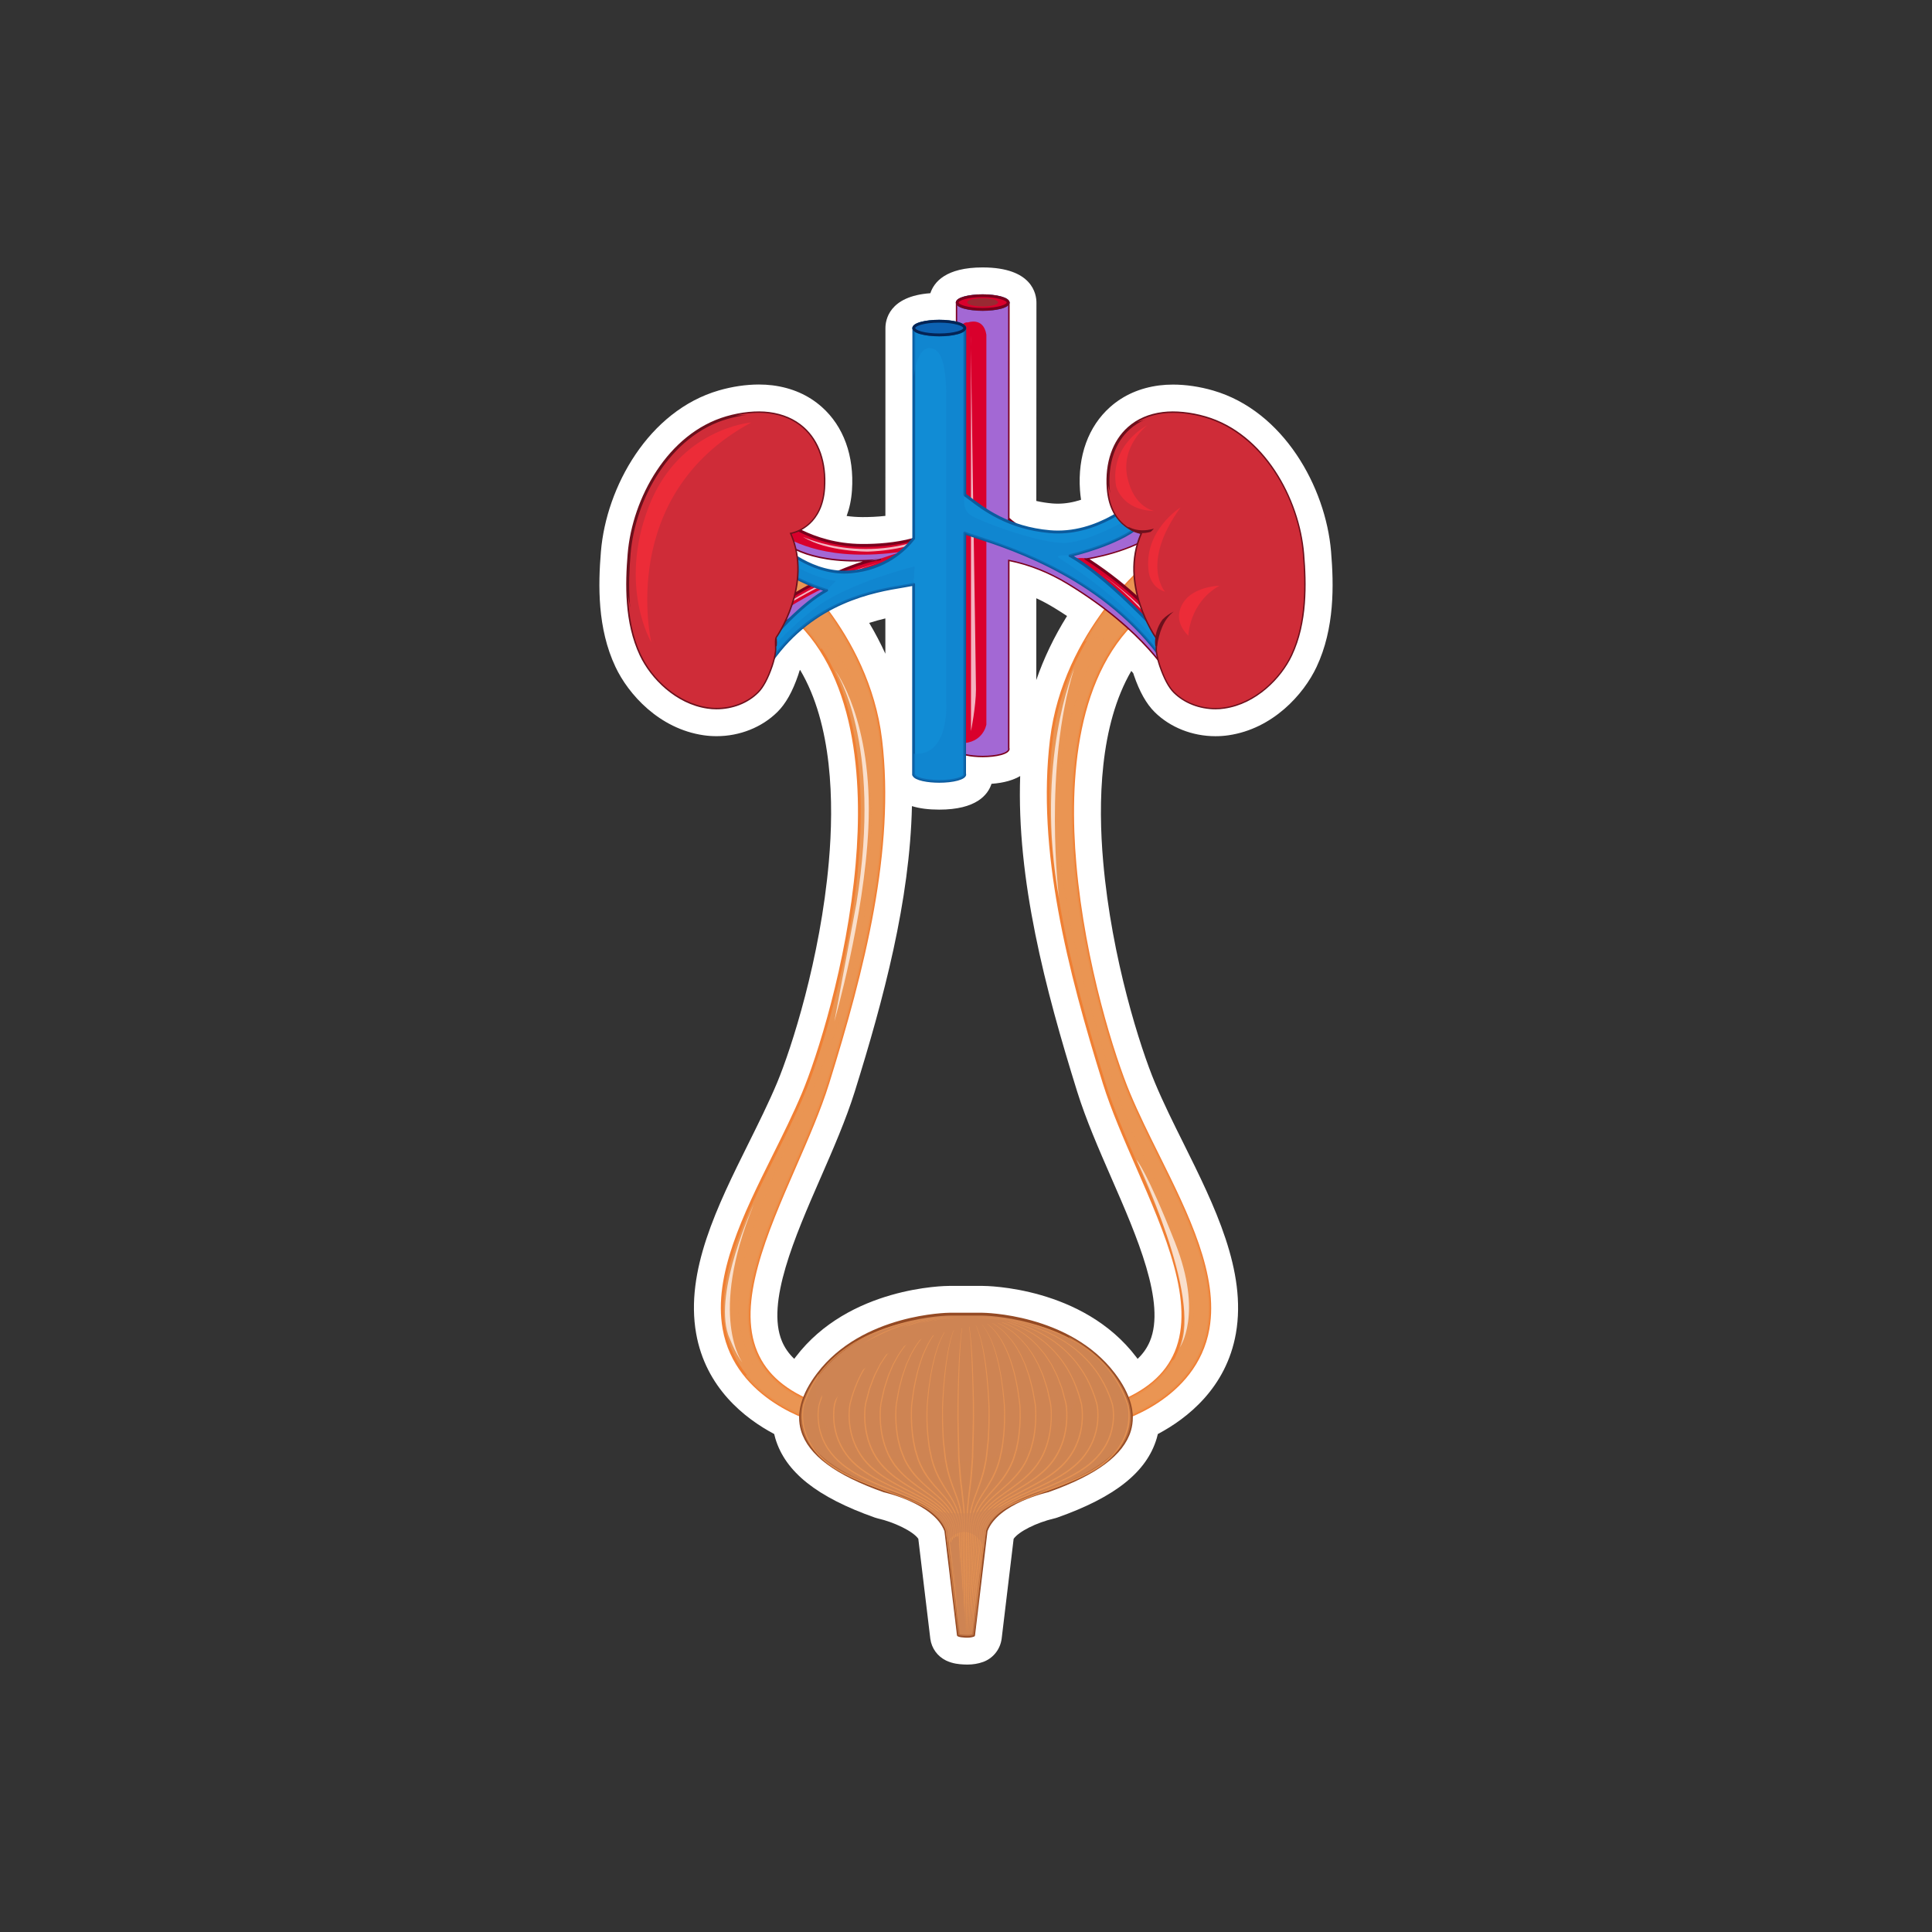 <?xml version="1.0" encoding="utf-8"?>
<!-- Generator: Adobe Illustrator 24.2.3, SVG Export Plug-In . SVG Version: 6.00 Build 0)  -->
<svg version="1.1" id="Layer_1" xmlns="http://www.w3.org/2000/svg" xmlns:xlink="http://www.w3.org/1999/xlink" x="0px" y="0px"
	 viewBox="0 0 500 500" style="enable-background:new 0 0 500 500;" xml:space="preserve">
<rect x="0" y="0" width="500" height="500" fill="#333333" stroke="none"/>
<style type="text/css">
	.st0{fill:#FFFFFF;}
	.st1{fill:#EA9553;}
	.st2{fill:#F07F33;}
	.st3{opacity:0.8;fill:#EA9553;}
	.st4{opacity:0.7;fill:#FFFFFF;}
	.st5{fill:#A368D4;}
	.st6{fill:#D9002C;}
	.st7{fill:#7A001D;}
	.st8{fill:#118CD5;}
	.st9{fill:#0B5B9E;}
	.st10{opacity:0.5;}
	.st11{fill:#107FCB;}
	.st12{fill:#0C62B3;}
	.st13{fill:#042455;}
	.st14{fill:#6D101C;}
	.st15{fill:#CF2C38;}
	.st16{fill:#EC2C38;}
	.st17{fill:#CE8453;}
	.st18{fill:#944A24;}
	.st19{opacity:0.6;fill:#CE8453;}
	.st20{opacity:0.8;}
	.st21{opacity:0.6;}
	.st22{fill:#992932;}
</style>
<g>
	<path class="st0" d="M344.48,142.76c-1.39-16.73-12.33-36.42-30.54-41.7c-3.46-1-7.04-1.53-10.36-1.53c-1.21,0-2.39,0.07-3.53,0.21
		c-5,0.64-9.28,2.52-12.74,5.59c-5.65,5.02-8.43,12.68-7.81,21.56c0.06,0.84,0.15,1.65,0.28,2.45c-2.05,0.67-4.06,1.01-6.01,1.01
		c-0.48,0-0.98-0.02-1.45-0.06c-1.4-0.12-2.78-0.34-4.12-0.64c0,0,0.03-51.29,0.03-51.34c0-2.13-1-9.1-13.93-9.1
		c-9.57,0-12.59,3.83-13.52,6.67c-10.75,0.77-11.63,7.01-11.63,9.02l-0.01,48.61c-2.14,0.24-4.14,0.31-5.73,0.31h-0.35
		c-1.39-0.01-2.71-0.11-3.95-0.29c0.7-1.89,1.21-4.09,1.38-6.65c0.61-8.88-2.16-16.54-7.81-21.56c-3.46-3.08-7.75-4.96-12.76-5.6
		c-1.12-0.14-2.31-0.21-3.52-0.21c-3.32,0-6.9,0.53-10.35,1.53c-18.21,5.28-29.15,24.98-30.53,41.7
		c-0.72,8.65-0.95,19.86,3.76,29.84c3.35,7.12,11.33,16.03,22.81,17.7c1.09,0.16,2.22,0.24,3.37,0.24c5.98,0,11.71-2.28,15.73-6.26
		c2.15-2.13,3.91-5.25,5.38-9.56c0.13-0.38,0.25-0.78,0.37-1.17c0.04-0.05,0.09-0.11,0.13-0.16c8.36,14.09,8.79,34.21,7.44,49.59
		c-2.2,25.21-9.72,48.44-13.38,57.21c-2.17,5.19-4.95,10.76-7.41,15.72c-8.07,16.25-16.41,33.05-13.56,49.2
		c2.48,14.05,12.52,21.95,20.2,26.03c0.09,0.39,0.19,0.77,0.3,1.15c2.59,8.68,10.78,15.19,25.76,20.48
		c0.26,0.09,0.53,0.17,0.79,0.23c4.06,0.92,9.07,3.26,10.45,5.26c0,0,3.11,25.86,3.11,25.9c0.33,2.42,1.84,4.51,4.04,5.59
		c0.04,0.02,0.07,0.03,0.11,0.05c1.74,0.82,3.45,0.92,4.16,0.96l0.29,0.02c0.34,0.02,0.66,0.03,0.99,0.03
		c1.42,0,2.78-0.22,4.04-0.67c0.15-0.05,0.29-0.11,0.43-0.17c2.37-1.02,4.05-3.23,4.4-5.86l3.1-25.84
		c1.29-1.86,5.83-4.18,10.52-5.28c0.07-0.02,0.18-0.04,0.25-0.06c0.17-0.05,0.35-0.1,0.52-0.16c14.94-5.28,23.12-11.78,25.72-20.45
		c0.12-0.38,0.22-0.77,0.31-1.17c7.68-4.08,17.72-11.98,20.2-26.03c2.84-16.17-5.5-32.97-13.58-49.24
		c-2.46-4.93-5.24-10.52-7.39-15.69c-3.67-8.75-11.18-31.96-13.38-57.2c-1.34-15.26-0.93-35.24,7.28-49.33
		c0.17,0.19,0.33,0.39,0.5,0.58c0.05,0.17,0.11,0.34,0.17,0.52c1.47,4.29,3.22,7.41,5.37,9.54c4.02,3.98,9.76,6.25,15.74,6.25
		c1.15,0,2.28-0.08,3.36-0.24c11.48-1.67,19.47-10.58,22.81-17.7C345.43,162.6,345.2,151.4,344.48,142.76z M224.95,161.21
		c1.45-0.47,2.85-0.85,4.18-1.16l0,9.13C227.9,166.49,226.51,163.83,224.95,161.21z M236.01,208.62c1.96,0.61,4.32,0.91,7.07,0.91
		c9.57,0,12.6-3.83,13.52-6.68c3.34-0.24,5.72-1.01,7.42-2.01c-0.93,26.84,6.44,54.98,14.75,81.65c2.26,7.25,5.61,14.93,8.85,22.36
		c6.63,15.18,14.14,32.37,9.96,42.29c-0.72,1.7-1.75,3.19-3.17,4.53c-0.12-0.16-0.23-0.31-0.35-0.47
		c-13.82-18.2-38.75-18.41-39.81-18.41h-8.55c-1.05,0-25.98,0.21-39.8,18.41c-0.12,0.16-0.24,0.31-0.35,0.47
		c-1.41-1.34-2.45-2.83-3.17-4.53c-4.17-9.9,3.34-27.09,9.97-42.29l0.06-0.13c3.23-7.4,6.56-15.05,8.8-22.22
		C228.73,258.39,235.47,233.08,236.01,208.62z M268.19,176l0.01-21.17c1.49,0.68,2.95,1.47,4.4,2.34c1.2,0.73,2.39,1.48,3.55,2.25
		C272.81,164.77,270.14,170.34,268.19,176z"/>
	<g>
		<g>
			<g>
				<g>
					<path class="st1" d="M297.49,145.48c0,0-21.98,17.59-25.4,45.92c-3.42,28.33,4.4,59.11,13.68,88.91
						c9.28,29.8,39.08,69.36,2.93,83.05v4.4c0,0,20.64-5.25,23.94-23.94c3.3-18.68-12.09-40.67-20.52-60.81
						c-8.43-20.15-30.05-96.72,4.03-124.57L297.49,145.48z"/>
					<path class="st2" d="M288.7,368.13c-0.08,0-0.15-0.03-0.22-0.08c-0.09-0.07-0.14-0.18-0.14-0.29v-4.4
						c0-0.15,0.1-0.29,0.24-0.34c7.91-2.99,12.96-7.3,15.43-13.18c5.33-12.65-2.46-30.5-10-47.77c-3.18-7.27-6.45-14.79-8.59-21.64
						c-9.15-29.38-17.14-60.49-13.69-89.06c3.4-28.16,25.32-45.98,25.54-46.16c0.11-0.09,0.27-0.11,0.4-0.03
						c0.13,0.07,0.21,0.21,0.19,0.36l-1.35,12.95c0,0.1-0.05,0.18-0.13,0.24c-18.12,14.81-19.69,43.44-17.82,64.86
						c2.28,26.06,10.08,50.18,13.9,59.29c2.2,5.27,4.93,10.78,7.58,16.1c7.57,15.25,15.4,31.02,12.96,44.93
						c-3.3,18.69-24,24.18-24.21,24.23C288.76,368.12,288.73,368.13,288.7,368.13z M289.06,363.61v3.66
						c3.04-0.91,20.26-6.82,23.21-23.51c2.41-13.67-5.37-29.33-12.89-44.47c-2.65-5.33-5.39-10.85-7.61-16.14
						c-3.82-9.15-11.66-33.36-13.95-59.51c-1.89-21.54-0.29-50.35,17.96-65.39l1.23-11.89c-3.74,3.28-21.56,20.07-24.58,45.1
						c-3.43,28.43,4.54,59.45,13.66,88.76c2.12,6.8,5.39,14.31,8.56,21.56c7.6,17.4,15.46,35.4,10,48.35
						C302.15,356.13,297.04,360.55,289.06,363.61z"/>
				</g>
				<path class="st3" d="M292.12,283c-8.43-20.15-30.05-96.72,4.03-124.57l1.34-12.95c0,0-9.36,7.5-16.82,20.59
					c1.79-1,3.67-1.61,4.89-0.81c0,0-10.75,15.39-11.73,43.72c-0.98,28.33,15.63,76.7,19.54,85c3.91,8.3,24.68,48.37,10.75,57.64
					c-0.3,0.2-0.59,0.38-0.87,0.55c-2.64,4.59-7.24,8.41-14.56,11.17v4.4c0,0,20.64-5.25,23.94-23.94
					C315.93,325.13,300.55,303.15,292.12,283z"/>
				<path class="st4" d="M277.98,173.08c0,0-10.26,24.18-3.91,59.36C274.07,232.44,269.92,198.74,277.98,173.08z"/>
				<path class="st4" d="M294.1,300.1c0,0,17.09,35.66,11.23,48.6c0,0,6.11-8.55-1.22-27.11C296.79,303.03,294.1,300.1,294.1,300.1z
					"/>
			</g>
			<g>
				<g>
					<path class="st1" d="M202.51,145.48c0,0,21.98,17.59,25.4,45.92c3.42,28.33-4.4,59.11-13.68,88.91
						c-9.28,29.8-39.08,69.36-2.93,83.05v4.4c0,0-20.64-5.25-23.94-23.94c-3.3-18.68,12.09-40.67,20.52-60.81
						c8.43-20.15,30.04-96.72-4.03-124.57L202.51,145.48z"/>
					<path class="st2" d="M211.3,368.13c-0.02,0-0.06-0.01-0.09-0.01c-0.21-0.05-20.91-5.53-24.2-24.23
						c-2.46-13.91,5.38-29.68,12.95-44.93c2.65-5.32,5.38-10.83,7.59-16.1c3.81-9.11,11.62-33.22,13.89-59.29
						c1.87-21.42,0.3-50.05-17.82-64.86c-0.07-0.06-0.12-0.15-0.13-0.24l-1.34-12.95c-0.02-0.15,0.06-0.29,0.19-0.36
						c0.13-0.07,0.29-0.06,0.4,0.03c0.22,0.18,22.14,18.01,25.54,46.16c3.45,28.57-4.54,59.68-13.69,89.06
						c-2.13,6.85-5.42,14.37-8.59,21.64c-7.53,17.27-15.33,35.12-10,47.77c2.48,5.88,7.53,10.19,15.44,13.18
						c0.14,0.06,0.24,0.2,0.24,0.34v4.4c0,0.11-0.05,0.22-0.14,0.29C211.46,368.1,211.38,368.13,211.3,368.13z M204.19,158.24
						c18.26,15.04,19.86,43.85,17.97,65.39c-2.29,26.15-10.12,50.36-13.95,59.51c-2.21,5.29-4.95,10.81-7.6,16.14
						c-7.53,15.15-15.3,30.8-12.89,44.47c2.94,16.7,20.17,22.6,23.21,23.51v-3.66c-7.97-3.06-13.08-7.48-15.62-13.49
						c-5.45-12.95,2.41-30.95,10.01-48.35c3.16-7.25,6.44-14.76,8.56-21.56c9.13-29.3,17.1-60.33,13.67-88.76
						c-3.02-25.04-20.84-41.82-24.59-45.1L204.19,158.24z"/>
				</g>
				<path class="st3" d="M202.51,145.48l1.34,12.95c3.4,2.79,6.25,6.06,8.6,9.71c0.25-0.69,0.72-1.08,1.53-0.91
					c3.66,0.73,11.48,13.19,11.48,44.21c0,31.02-7.33,51.78-14.41,68.88c-7.09,17.1-23.45,45.19-19.3,63.99c0,0,0.73,4.16,2.44,7.08
					c1.08,1.85,0.5,3.98-1.23,4.64c7.22,8.89,18.33,11.73,18.33,11.73v-4.4c-36.15-13.68-6.34-53.25,2.93-83.05
					c9.28-29.8,17.1-60.58,13.68-88.91C224.49,163.07,202.51,145.48,202.51,145.48z"/>
				<path class="st4" d="M195.06,311.76c0,0-10.44,22.35-6.59,33.71c0,0,1.83,4.94,3.66,7.14
					C192.13,352.61,183.15,340.71,195.06,311.76z"/>
				<path class="st4" d="M216.12,173.45c0,0,12.46,18.14,5.5,60.45l-5.68,30.41c0,0,7.72-26.76,8.79-50.01
					C226.02,186.46,216.12,173.45,216.12,173.45z"/>
			</g>
			<g>
				<path class="st5" d="M224.55,145.29c1.71-0.35,3.12-0.65,3.12-0.65C226.86,144.73,225.8,144.94,224.55,145.29z"/>
			</g>
			<g>
				<g>
					<path class="st6" d="M280.97,144.51c0,0,13.33-1.74,20.88-8.79l-6.96-2.93c0,0-12.46,9.71-27.11,5.31
						c-2.91-0.87-5.16-2.24-6.9-3.87l0.02-55.91h-13.19l-0.01,53.92c-4.15,6.66-14.36,8.97-24.68,8.91
						c-13.43-0.08-21.47-7.29-21.47-7.29l0.23,5.28c0,0,6.1,7.38,25.89,5.51c-5.38,0.51-21.99,7.43-31.51,16.04l0.98,4.15
						c0,0,22.72-17.34,41.52-18.08c0,0,3.85-0.79,9.03-0.61l-0.02,47.81h0.07c0.25,0.92,3.09,1.65,6.57,1.65
						c3.64,0,6.59-0.79,6.59-1.77c0-0.07-0.01-0.13-0.04-0.19l0.02-48.82c4.75,0.92,10.01,2.76,15.51,6.09
						c20.52,12.45,26.87,24.67,26.87,24.67l5.25-2.51C308.52,173.08,302.41,158.25,280.97,144.51z"/>
					<path class="st7" d="M254.32,195.97L254.32,195.97c-2.96,0-6.28-0.55-6.87-1.75l0,0c-0.07-0.06-0.14-0.16-0.14-0.26l0.02-47.45
						c-4.91-0.13-8.56,0.61-8.59,0.62c-9.7,0.38-20.41,5.25-27.71,9.27c-7.91,4.36-13.61,8.7-13.67,8.74
						c-0.09,0.08-0.22,0.09-0.34,0.05c-0.12-0.04-0.21-0.14-0.24-0.26l-0.97-4.15c-0.04-0.13,0.01-0.27,0.11-0.35
						c7.68-6.94,20.01-12.83,27.38-15.13c-0.61,0.02-1.2,0.03-1.8,0.03c-14.91,0-19.8-5.71-20-5.96c-0.05-0.06-0.08-0.14-0.08-0.22
						l-0.22-5.27c0-0.15,0.08-0.28,0.21-0.35c0.13-0.06,0.29-0.04,0.4,0.06c0.08,0.07,8.1,7.12,21.23,7.19h0.39
						c6.89,0,19.14-1.12,23.92-8.65l0.02-53.82c0-0.2,0.16-0.37,0.36-0.37l0,0h13.19c0.1,0,0.19,0.04,0.26,0.11
						c0.07,0.07,0.11,0.16,0.11,0.25l-0.03,55.75c1.83,1.67,4.07,2.91,6.64,3.68c2.5,0.75,5.1,1.13,7.72,1.13
						c10.75,0,18.98-6.32,19.06-6.38c0.1-0.08,0.24-0.1,0.36-0.05l6.96,2.93c0.12,0.05,0.2,0.15,0.23,0.27
						c0.02,0.12-0.02,0.25-0.12,0.33c-6.38,5.96-16.92,8.18-20.13,8.74c10.65,6.96,17.33,14.15,21.1,19
						c4.19,5.41,5.72,9.07,5.78,9.22c0.08,0.18-0.01,0.39-0.18,0.47l-5.25,2.51c-0.18,0.08-0.39,0.01-0.48-0.17
						c-0.07-0.12-6.56-12.27-26.73-24.52c-4.8-2.92-9.84-4.92-14.96-5.96l-0.02,48.31c0.03,0.09,0.05,0.17,0.05,0.26
						C261.28,195.24,257.77,195.97,254.32,195.97z M248.04,193.77c0.02,0.03,0.04,0.07,0.05,0.1c0.15,0.56,2.45,1.38,6.22,1.38
						l0.01,0.37v-0.37c4.02,0,6.22-0.92,6.22-1.4c-0.01-0.04-0.04-0.15-0.04-0.19l0.02-48.82c0-0.11,0.05-0.21,0.14-0.28
						c0.08-0.07,0.19-0.1,0.3-0.08c5.37,1.04,10.63,3.1,15.63,6.14c18.58,11.27,25.68,22.52,26.83,24.51l4.62-2.21
						c-1.03-2.22-7.89-15.68-27.25-28.09c-0.13-0.08-0.2-0.24-0.16-0.39c0.04-0.15,0.16-0.27,0.31-0.28
						c0.13-0.02,12.81-1.74,20.26-8.32l-6.24-2.62c-1.26,0.92-9.21,6.4-19.34,6.4c-2.7,0-5.37-0.39-7.93-1.16
						c-2.74-0.82-5.11-2.16-7.05-3.95c-0.07-0.07-0.11-0.17-0.11-0.27l0.02-55.54l-12.46-0.01l-0.02,53.56
						c0,0.06-0.01,0.14-0.05,0.19c-4.93,7.91-17.52,9.09-24.59,9.09h-0.4c-11.29-0.07-18.88-5.19-21.07-6.86l0.18,4.33
						c0.68,0.71,5.83,5.6,19.36,5.6c1.96,0,4.02-0.1,6.14-0.31c0.21-0.02,0.38,0.13,0.4,0.33c0.02,0.2-0.13,0.38-0.33,0.4
						c-5.32,0.5-21.68,7.34-31.14,15.8l0.81,3.4c1.5-1.11,6.61-4.77,13.3-8.46c7.36-4.05,18.19-8.97,27.98-9.35l0,0
						c-0.04,0,3.89-0.8,9.06-0.61c0.2,0.01,0.35,0.17,0.35,0.36L248.04,193.77z"/>
				</g>
				<path class="st4" d="M251.29,86.8v102.4c0,0,1.29-6.41,1.29-10.8C252.58,174,251.12,86.8,251.29,86.8z"/>
				<g>
					<path class="st5" d="M227.61,144.65h-0.01c0.02,0,0.05-0.01,0.07-0.01C227.64,144.65,227.63,144.65,227.61,144.65z"/>
					<path class="st5" d="M201.73,137.96l0.05,1.17c0,0,6.09,7.37,25.83,5.52l5.68-1.86C214.76,145.46,205.1,140.36,201.73,137.96z"
						/>
					<path class="st5" d="M227.6,144.65c-0.72,0.08-1.65,0.27-2.73,0.56l2.06-0.34L227.6,144.65z"/>
					<path class="st5" d="M219.12,149.51c-11.07,4.51-19.33,10.38-22.57,12.86l0.59,2.47c0,0,22.72-17.34,41.52-18.08
						c0,0,3.85-0.79,9.03-0.61C248.54,141.45,233.52,143.65,219.12,149.51z"/>
				</g>
				<g>
					<path class="st5" d="M276.76,145.48c0.2-1.22,3.37-1.08,4.42-1.01c1.68-0.25,13.66-2.21,20.67-8.76l-3.64-1.53
						c-3.18,2.18-7.75,4.88-13.02,6.66c-10.14,3.42-18.44,0.12-21.86-1.58c-3.42-1.71-2.44-5.04-2.44-5.04l0.02-55.91h-13.19v7.77
						c0.63-1.53,1.53-2.79,2.79-2.64c0,0,4.02-1.47,4.76,3.17v53.86v47.02c0,0-0.74,4.88-6.72,4.88c-0.28,0-0.57-0.03-0.87-0.07
						v1.65h0.07c0.25,0.92,3.09,1.65,6.57,1.65c3.64,0,6.59-0.79,6.59-1.77c0-0.07-0.01-0.13-0.04-0.19l0.02-48.82
						c4.75,0.92,10.01,2.76,15.51,6.09c20.52,12.45,26.87,24.67,26.87,24.67l2.47-1.18C292.92,153.4,276.52,146.95,276.76,145.48z"
						/>
				</g>
				<path class="st4" d="M207.79,138.92c0,0,18.78,8.88,38.93-3.12c0,0-7.05,6.41-22.07,6.96
					C224.65,142.76,214.02,142.86,207.79,138.92z"/>
				<path class="st4" d="M199.55,159.16c0,0,14.38-9.99,29.86-14.11C229.41,145.06,211.45,149.46,199.55,159.16z"/>
				<path class="st4" d="M268.15,139.84c0,0,15.75,2.57,27.3-6.32C295.45,133.52,285,143.59,268.15,139.84z"/>
				<path class="st4" d="M283.9,147.9c0,0,15.58,9.71,22.53,24C306.44,171.9,296.91,156.41,283.9,147.9z"/>
			</g>
			<g>
				<g>
					<path class="st8" d="M301.31,171.25l-0.92-6.96c0,0-13.73-15.1-23.49-20.51c0,0,15.01-3.41,19.73-9.46
						c4.72-6.05-0.62-6.53-0.62-6.53s-10.63,10.98-24.32,9.79c-12.3-1.07-18.93-7.36-22.04-9.56l0.02-43.11l-13.2-0.01l-0.01,54.42
						c-2.62,3.37-7.74,7.93-16.31,8.67c-10.62,0.91-18.87-7.52-18.87-7.52s-4.15,0.37-0.49,5.01c3.66,4.64,13.13,7.27,13.13,7.27
						c-7.57,4.16-15.76,14.29-15.76,14.29l1.47,4.03c12.58-17.85,31.78-18.66,36.81-19.86l-0.01,49.35h0.07
						c0.24,0.92,3.08,1.64,6.56,1.64c3.64,0,6.6-0.79,6.6-1.77c0-0.07-0.02-0.13-0.04-0.19l0.02-62.33
						C253.95,139.82,284.03,146.46,301.31,171.25z"/>
					<path class="st9" d="M243.09,202.57h-0.01c-2.95,0-6.27-0.55-6.87-1.75l0,0c-0.07-0.07-0.14-0.17-0.14-0.26l0.01-48.9
						c-0.6,0.12-1.34,0.25-2.23,0.4c-7.49,1.24-23.07,3.83-33.91,19.22c-0.08,0.11-0.21,0.17-0.35,0.15
						c-0.14-0.02-0.25-0.11-0.3-0.24l-1.46-4.03c-0.05-0.12-0.02-0.25,0.06-0.35c0.08-0.1,7.78-9.59,15.12-13.95
						c-2.41-0.76-9.4-3.22-12.5-7.14c-1.39-1.77-1.87-3.19-1.42-4.23c0.52-1.22,2.1-1.37,2.17-1.38c0.11-0.01,0.22,0.03,0.29,0.11
						c0.08,0.08,7.43,7.48,16.98,7.48c0.54-0.01,1.07-0.03,1.6-0.07c8.27-0.71,13.24-4.95,15.98-8.43l0.02-54.29
						c0-0.2,0.16-0.36,0.36-0.36l0,0h13.2c0.09,0,0.19,0.04,0.26,0.11c0.07,0.07,0.11,0.16,0.11,0.26l-0.01,42.92
						c0.36,0.26,0.76,0.57,1.22,0.92c3.44,2.63,9.84,7.54,20.47,8.46c0.68,0.06,1.37,0.09,2.06,0.09c12.36,0,21.87-9.67,21.96-9.77
						c0.08-0.08,0.18-0.12,0.3-0.11c0.09,0.01,2.05,0.2,2.7,1.72c0.57,1.31-0.04,3.12-1.81,5.39c-4.13,5.29-15.7,8.53-19.05,9.37
						c9.64,5.73,22.65,19.99,22.79,20.13c0.05,0.06,0.08,0.12,0.09,0.2l0.92,6.96c0.02,0.17-0.07,0.33-0.23,0.39
						c-0.15,0.07-0.34,0.01-0.43-0.13c-14.78-21.2-39.09-29.11-48.24-32.08c-1.18-0.39-2.1-0.68-2.76-0.92L250,200.18
						c0.03,0.09,0.04,0.17,0.04,0.26C250.04,201.84,246.54,202.57,243.09,202.57z M236.81,200.37c0.02,0.03,0.04,0.06,0.05,0.1
						c0.15,0.56,2.45,1.37,6.21,1.38l0.01,0.36v-0.36c4.02,0,6.22-0.93,6.22-1.4c-0.02-0.05-0.04-0.15-0.04-0.19l0.02-62.33
						c0-0.12,0.06-0.24,0.17-0.31c0.11-0.07,0.24-0.08,0.35-0.03c0.59,0.26,1.69,0.62,3.2,1.11c9.04,2.94,32.78,10.66,47.76,31.16
						l-0.71-5.39c-1.12-1.23-14.1-15.25-23.31-20.36c-0.14-0.08-0.21-0.22-0.19-0.37c0.02-0.15,0.13-0.27,0.29-0.31
						c0.15-0.03,14.93-3.45,19.52-9.32c1.57-2.01,2.16-3.62,1.73-4.65c-0.39-0.91-1.52-1.19-1.94-1.26
						c-1.21,1.18-10.49,9.86-22.36,9.86c-0.7,0-1.42-0.04-2.12-0.1c-10.84-0.95-17.36-5.93-20.86-8.61
						c-0.52-0.39-0.97-0.73-1.36-1.01c-0.1-0.07-0.16-0.18-0.16-0.3l0.01-42.74l-12.45-0.01l-0.03,54.05c0,0.08-0.02,0.16-0.07,0.22
						c-2.29,2.96-7.5,8.03-16.56,8.81c-0.54,0.05-1.1,0.07-1.66,0.07c-9.14,0-16.31-6.54-17.37-7.56c-0.34,0.07-1.13,0.28-1.41,0.92
						c-0.33,0.76,0.14,1.96,1.33,3.47c3.55,4.49,12.84,7.11,12.94,7.14c0.14,0.04,0.25,0.16,0.27,0.31c0.01,0.15-0.06,0.29-0.2,0.36
						c-6.91,3.79-14.43,12.74-15.51,14.04l1.15,3.18c11-15.13,26.5-17.7,34-18.95c1.11-0.18,1.98-0.33,2.63-0.49
						c0.11-0.02,0.22,0,0.31,0.07c0.09,0.07,0.14,0.18,0.14,0.28L236.81,200.37z"/>
				</g>
				<g>
					<g class="st10">
						<path class="st11" d="M199.31,142.59c0.08,0.7,0.5,1.64,1.49,2.89c3.66,4.64,13.13,7.27,13.13,7.27l2.38-2.38
							C210.25,149.48,203.6,145.55,199.31,142.59z"/>
						<path class="st11" d="M274.07,144.39c-1.35-0.98,2.83-0.61,2.83-0.61s15.01-3.41,19.73-9.46c4.08-5.23,0.63-6.3-0.37-6.48
							c-1.43,2.36-3.74,6.13-3.99,6.29c-0.37,0.24-9.89,5.86-16.24,6.35c-6.35,0.49-22.6-5.61-24.91-7.2
							c-2.32-1.59-1.47-5.25-1.47-5.25l0.02-43.11l-13.2-0.01v12.56c0.12-1.04,0.98-7.37,4.01-7.37c3.29,0,4.21,4.58,4.4,11.17
							v80.61c0,0,0.91,13.92-8.42,13.19c-0.01,0-0.02,0-0.02,0v5.49h0.07c0.24,0.92,3.08,1.64,6.56,1.64c3.64,0,6.6-0.79,6.6-1.77
							c0-0.07-0.02-0.13-0.04-0.19l0.02-62.33c4.3,1.91,34.38,8.55,51.67,33.33l-0.45-3.38
							C289.63,153.82,275.29,145.27,274.07,144.39z"/>
						<path class="st11" d="M214.11,155.25c-4.86,2.84-11,8.84-15.34,13.43l0.87,2.39c12.58-17.85,31.78-18.66,36.81-19.86
							l0.25-4.62C236.7,146.59,223.51,149.76,214.11,155.25z"/>
					</g>
					<path class="st8" d="M237.92,95.78l0.18,97.28c0,0,1.83-2.38,1.83-11.17c0-8.79,0-81.15,0-81.15S239.58,97.61,237.92,95.78z"/>
					<path class="st8" d="M211.08,147.62c0,0,13.74,4.67,25.56-5.77c0,0-5.49,7.14-15.85,7.51
						C212.37,149.66,211.08,147.62,211.08,147.62z"/>
					<path class="st8" d="M259.45,135.35c0,0,13.01,7.14,28.3-0.09c0,0-6.69,4.21-15.39,3.94
						C265.53,138.98,259.45,135.35,259.45,135.35z"/>
				</g>
				<g>
					<g>
						<path class="st8" d="M249.67,84.91c0,0.98-2.96,1.77-6.6,1.77c-3.64,0-6.6-0.79-6.6-1.77c0-0.98,2.96-1.77,6.6-1.77
							C246.71,83.13,249.67,83.93,249.67,84.91z"/>
						<path class="st9" d="M243.09,87.04h-0.01c-1.79,0-3.48-0.19-4.76-0.53c-1.46-0.39-2.2-0.93-2.2-1.61c0-1.4,3.5-2.14,6.96-2.14
							c3.47,0,6.97,0.74,6.97,2.14C250.04,86.3,246.54,87.04,243.09,87.04z M243.07,83.5c-4.03,0-6.22,0.92-6.22,1.4
							c0,0.18,0.44,0.57,1.65,0.9c1.22,0.33,2.84,0.5,4.57,0.5l0.01,0.37V86.3c4.02,0,6.22-0.92,6.22-1.4
							C249.3,84.42,247.1,83.5,243.07,83.5z"/>
					</g>
					<g>
						<path class="st12" d="M249.67,84.91c0,0.98-2.96,1.77-6.6,1.77c-3.64,0-6.6-0.79-6.6-1.77c0-0.98,2.96-1.77,6.6-1.77
							C246.71,83.13,249.67,83.93,249.67,84.91z"/>
						<path class="st13" d="M243.09,87.04h-0.01c-1.79,0-3.48-0.19-4.76-0.53c-1.46-0.39-2.2-0.93-2.2-1.61
							c0-1.4,3.5-2.14,6.96-2.14c3.47,0,6.97,0.74,6.97,2.14C250.04,86.3,246.54,87.04,243.09,87.04z M243.07,83.5
							c-4.03,0-6.22,0.92-6.22,1.4c0,0.18,0.44,0.57,1.65,0.9c1.22,0.33,2.84,0.5,4.57,0.5l0.01,0.37V86.3
							c4.02,0,6.22-0.92,6.22-1.4C249.3,84.42,247.1,83.5,243.07,83.5z"/>
					</g>
					<path class="st12" d="M247.07,84.85c0,0.59-1.79,1.07-3.99,1.07c-2.21,0-3.99-0.49-3.99-1.08c0-0.59,1.78-1.07,3.99-1.07
						C245.28,83.77,247.07,84.25,247.07,84.85z"/>
				</g>
			</g>
			<g>
				<g>
					<g>
						<path class="st14" d="M192.65,154.11c-0.08-0.04-0.24,0.13-0.16,0.19c1.7,1.28,3.27,2.39,4.62,4.05
							c1.52,1.85,2.45,4.12,2.98,6.43c0.05,0.2,0.38-0.06,0.37-0.21C200.18,159.7,196.58,156.38,192.65,154.11z"/>
						<path class="st14" d="M204.17,138.13c-0.82-2.95-3.32-6.03-6.47-6.53c-0.14-0.02-0.39,0.28-0.19,0.35
							c3.14,1.07,4.61,3.82,6.21,6.49C203.87,138.68,204.22,138.34,204.17,138.13z"/>
						<g>
							<g>
								<path class="st15" d="M207.83,110.8c-2.24-1.99-5.17-3.34-8.81-3.8c-3.54-0.45-7.49,0.09-10.92,1.08
									c-14.62,4.24-24.04,20.43-25.27,35.28c-0.72,8.64-0.66,18.16,3.08,26.11c3.02,6.43,9.64,12.46,17.24,13.56
									c4.59,0.67,9.58-0.68,12.9-3.97c1.64-1.62,2.85-4.52,3.59-6.7c0.43-1.25,0.75-2.54,0.91-3.85c0.11-0.76-0.2-3.08,0.19-3.65
									c0,0,9.63-13.74,3.62-26.96c0,0,8.1-0.96,8.84-11.52C213.63,120.04,211.85,114.38,207.83,110.8z"/>
								<path class="st14" d="M185.45,183.57C185.45,183.57,185.45,183.57,185.45,183.57c-0.79,0-1.59-0.05-2.37-0.17
									c-8.19-1.19-14.69-7.78-17.52-13.78c-4-8.48-3.77-18.51-3.12-26.3c1.19-14.35,10.35-31.19,25.54-35.59
									c3.85-1.12,7.81-1.51,11.07-1.1c3.59,0.46,6.61,1.77,9.01,3.89c4,3.56,5.95,9.19,5.49,15.88
									c-0.65,9.24-6.89,11.35-8.68,11.77c5.72,13.32-3.75,26.77-3.85,26.91c-0.18,0.25-0.14,1.44-0.12,2.15
									c0.02,0.55,0.04,1.02,0,1.32c-0.17,1.3-0.49,2.61-0.93,3.92c-1.1,3.21-2.34,5.51-3.69,6.85
									C193.57,182.03,189.61,183.57,185.45,183.57z M196.38,107.21c-2.57,0-5.4,0.42-8.17,1.23
									c-14.88,4.32-23.85,20.85-25.02,34.96c-0.63,7.69-0.87,17.6,3.05,25.93c2.74,5.82,9.05,12.2,16.97,13.35
									c0.73,0.11,1.5,0.17,2.25,0.17c3.98,0,7.74-1.47,10.33-4.04c1.25-1.23,2.46-3.51,3.51-6.56c0.43-1.26,0.74-2.54,0.9-3.78
									c0.02-0.24,0.01-0.7,0-1.2c-0.05-1.3-0.05-2.18,0.25-2.61c0.1-0.14,9.43-13.72,3.59-26.6c-0.05-0.1-0.05-0.22,0.01-0.33
									c0.06-0.1,0.16-0.17,0.28-0.18c0.32-0.04,7.81-1.07,8.51-11.19c0.45-6.45-1.41-11.88-5.24-15.28
									c-2.28-2.03-5.18-3.28-8.61-3.71C198.15,107.26,197.28,107.21,196.38,107.21z"/>
							</g>
							<path class="st14" d="M196.25,158.27c2.75,2.15,3.78,5.59,4.31,8.94c0.05,0.3,0.46,0.05,0.48-0.15
								c0.22-2.39-0.5-4.82-1.91-6.73C198.3,159.49,197.33,158.79,196.25,158.27z"/>
							<path class="st14" d="M202.22,137.64c1.9,0.56,3.98,0.47,5.63-0.76c0.18-0.14,0.23-0.59-0.1-0.42
								c-1.96,0.99-4.28,0.97-6.37,0.35C201.63,137.12,201.92,137.4,202.22,137.64z"/>
							<path class="st15" d="M207.83,110.8c-2.24-1.99-5.17-3.34-8.81-3.8c-2.79-0.36-5.83-0.09-8.67,0.52
								c1.61-0.12,3.14-0.04,4.48,0.32c5.7,1.51,10.2,7.33,9.46,13.35c-0.85,6.82-8.34,11.87-14.62,10.69
								c6.66,6.03,8.62,14.23,6.87,23.41c-0.06,0.34-0.59,0.71-0.9,0.42c-2.74-2.53-5.78-4.51-9.3-5.82
								c-0.8-0.3-1.62-0.54-2.43-0.75c3.08,4.6,4.82,10.23,3.24,15.54c-1.92,6.44-8.24,9.79-14.34,6.05
								c-6.12-3.74-9.1-9.85-10.28-16.58c0.23,5.32,1.15,10.6,3.38,15.32c3.02,6.43,9.64,12.46,17.24,13.56
								c4.59,0.67,9.58-0.68,12.9-3.97c1.64-1.62,2.85-4.52,3.59-6.7c0.43-1.25,0.75-2.54,0.91-3.85c0.11-0.76-0.2-3.08,0.19-3.65
								c0,0,9.63-13.74,3.62-26.96c0,0,8.1-0.96,8.84-11.52C213.63,120.04,211.85,114.38,207.83,110.8z"/>
						</g>
						<path class="st16" d="M194.45,109.33c0,0-18.81,1.47-26.63,21.99c-7.82,20.52,0.74,34.93,0.74,34.93
							S159.52,128.14,194.45,109.33z"/>
						<path class="st15" d="M189.92,156.47c0,0,4.9,8.19,0.87,15.51c-4.03,7.33-11,6.23-11,6.23s10.63,1.22,13.92-8.06
							C197.01,160.87,189.92,156.47,189.92,156.47z"/>
						<path class="st15" d="M193.96,134.74c0,0,7.94,9.65,5.13,18.81C199.09,153.55,203.97,141.33,193.96,134.74z"/>
						<path class="st15" d="M204.82,111.05c0,0,7.94,10.26,0.98,17.59c0,0,4.64-1.83,4.77-7.82
							C210.69,114.83,204.82,111.05,204.82,111.05z"/>
					</g>
				</g>
			</g>
			<g>
				<g>
					<g>
						<g>
							<path class="st14" d="M307.34,154.11c0.08-0.04,0.24,0.13,0.16,0.19c-1.69,1.28-3.27,2.39-4.63,4.05
								c-1.51,1.85-2.44,4.12-2.98,6.43c-0.04,0.2-0.38-0.06-0.37-0.21C299.82,159.7,303.42,156.38,307.34,154.11z"/>
							<path class="st14" d="M295.83,138.13c0.82-2.95,3.32-6.03,6.46-6.53c0.15-0.02,0.39,0.28,0.2,0.35
								c-3.14,1.07-4.61,3.82-6.22,6.49C296.13,138.68,295.78,138.34,295.83,138.13z"/>
							<g>
								<g>
									<path class="st15" d="M292.17,110.8c2.24-1.99,5.18-3.34,8.81-3.8c3.55-0.45,7.5,0.09,10.92,1.08
										c14.61,4.24,24.04,20.43,25.28,35.28c0.72,8.64,0.66,18.16-3.08,26.11c-3.03,6.43-9.65,12.46-17.24,13.56
										c-4.59,0.67-9.57-0.68-12.89-3.97c-1.64-1.62-2.84-4.52-3.6-6.7c-0.43-1.25-0.74-2.54-0.92-3.85
										c-0.1-0.76,0.21-3.08-0.18-3.65c0,0-9.63-13.74-3.62-26.96c0,0-8.1-0.96-8.84-11.52
										C286.36,120.04,288.15,114.38,292.17,110.8z"/>
									<path class="st14" d="M314.55,183.57c-4.17,0-8.12-1.55-10.85-4.25c-1.34-1.33-2.58-3.64-3.68-6.85
										c-0.45-1.31-0.76-2.62-0.94-3.92c-0.04-0.3-0.03-0.77-0.01-1.32c0.02-0.71,0.06-1.9-0.13-2.17
										c-0.39-0.56-9.44-13.82-3.84-26.89c-1.8-0.42-8.04-2.53-8.68-11.77c-0.46-6.69,1.48-12.32,5.49-15.88
										c2.4-2.13,5.42-3.44,9-3.89c3.27-0.41,7.23-0.01,11.07,1.1c15.19,4.4,24.35,21.24,25.54,35.59
										c0.65,7.79,0.88,17.82-3.11,26.3c-2.82,6-9.33,12.59-17.52,13.78C316.14,183.52,315.35,183.57,314.55,183.57z
										 M303.62,107.21c-0.9,0-1.77,0.05-2.59,0.15c-3.44,0.43-6.33,1.68-8.61,3.71c-3.83,3.4-5.69,8.83-5.24,15.28
										c0.7,10.15,8.43,11.18,8.52,11.19c0.11,0.01,0.21,0.08,0.27,0.18c0.06,0.11,0.06,0.23,0.01,0.33
										c-5.82,12.83,3.2,26.04,3.59,26.6c0.3,0.43,0.3,1.31,0.25,2.61c-0.01,0.49-0.03,0.95,0.01,1.2
										c0.17,1.25,0.47,2.52,0.9,3.78c1.05,3.05,2.26,5.33,3.51,6.56c2.59,2.57,6.35,4.04,10.33,4.04c0.75,0,1.51-0.06,2.25-0.17
										c7.92-1.15,14.22-7.53,16.96-13.35c3.92-8.33,3.69-18.23,3.05-25.93c-1.17-14.11-10.14-30.65-25.01-34.96
										C309.03,107.63,306.2,107.21,303.62,107.21z"/>
								</g>
								<path class="st15" d="M337.18,143.37c-1.24-14.85-10.67-31.04-25.28-35.28c-3.42-0.99-7.37-1.53-10.92-1.08
									c-2.58,0.33-4.81,1.11-6.7,2.25c5.58-1.85,11.94-1.48,16.93,1.55c9.41,5.72,15.47,16.82,17.3,27.49
									c1.67,9.72-0.32,22.5-9.76,27.92c-4.32,2.48-11.89,2.12-14.24-3.17c-1.24-2.79-0.46-5.56,0.95-8.08
									c-2.72,0.15-5.35-0.61-7.35-2.77c-2.95-3.21-2.02-8.86-0.53-12.49c0.86-2.1,2-4.47,3.69-6.1c-3.62,0.47-7.26,0.01-9.95-1.66
									c-2.67-1.65-4.04-3.9-4.56-6.41c0.01,0.28,0.02,0.57,0.04,0.87c0.74,10.56,8.84,11.52,8.84,11.52
									c-6,13.22,3.62,26.96,3.62,26.96c0.39,0.56,0.08,2.89,0.18,3.65c0.18,1.32,0.49,2.6,0.92,3.85c0.75,2.18,1.96,5.08,3.6,6.7
									c3.32,3.29,8.31,4.64,12.89,3.97c7.59-1.1,14.21-7.14,17.24-13.56C337.84,161.53,337.9,152,337.18,143.37z"/>
								<path class="st14" d="M303.75,158.27c-2.75,2.15-3.77,5.59-4.3,8.94c-0.05,0.3-0.46,0.05-0.49-0.15
									c-0.22-2.39,0.5-4.82,1.9-6.73C301.7,159.49,302.67,158.79,303.75,158.27z"/>
								<path class="st14" d="M297.78,137.64c-1.9,0.56-3.98,0.47-5.62-0.76c-0.19-0.14-0.23-0.59,0.1-0.42
									c1.96,0.99,4.28,0.97,6.37,0.35C298.36,137.12,298.09,137.4,297.78,137.64z"/>
							</g>
						</g>
					</g>
					<path class="st16" d="M296.91,110.07c0,0-9.89,4.95-8.06,15.76c0,0,1.47,6.23,9.89,6.41c0,0-5.22-0.79-6.96-8.61
						C289.95,115.38,296.91,110.07,296.91,110.07z"/>
					<path class="st16" d="M305.52,131.32c0,0-9.7,6.05-8.24,16.67c0,0,0.37,4.03,4.22,5.13
						C301.49,153.12,295.02,145.85,305.52,131.32z"/>
					<path class="st16" d="M307.42,154.52c0,0-5.25,4.64,0.12,10.01c0,0,0.19-8.55,8.06-12.95
						C315.6,151.59,310.65,151.65,307.42,154.52z"/>
					<path class="st15" d="M304.97,176.57c0,0,3.84,6.96,14.65,4.03c10.81-2.93,20.34-22.35,13.74-43.6c0,0,4.95,32.06-11.72,40.3
						C321.65,177.3,315.42,182.25,304.97,176.57z"/>
				</g>
			</g>
			<g>
				<g>
					<path class="st17" d="M288.24,355.62c-11.76-15.49-33.97-15.52-33.97-15.52h-8.55c0,0-22.2,0.03-33.97,15.52
						c-11.77,15.5,1.08,24.58,17.05,30.22c0,0,13.16,2.82,15.98,10.34l3.24,26.97c0.55,0.25,1.35,0.26,1.84,0.3
						c0.75,0.05,1.45-0.01,2.1-0.24l3.25-27.04c2.82-7.52,15.98-10.34,15.98-10.34C287.17,380.2,300.01,371.11,288.24,355.62z"/>
					<path class="st18" d="M250.36,423.83L250.36,423.83c-0.18,0-0.35,0-0.53-0.01l-0.25-0.02c-0.51-0.03-1.19-0.07-1.71-0.31
						c-0.12-0.06-0.2-0.17-0.21-0.29l-3.24-26.94c-2.75-7.21-15.57-10.03-15.7-10.06c-12.54-4.43-19.53-9.62-21.41-15.91
						c-1.35-4.49,0.05-9.5,4.14-14.89c11.73-15.46,34.03-15.66,34.26-15.66h8.55c0.23,0,22.53,0.2,34.27,15.66
						c4.09,5.39,5.49,10.4,4.15,14.89c-1.88,6.28-8.88,11.48-21.37,15.89c-0.17,0.05-12.99,2.87-15.74,10.08l-3.24,26.99
						c-0.02,0.14-0.11,0.25-0.24,0.3C251.57,423.74,251,423.83,250.36,423.83z M248.37,422.9c0.38,0.12,0.88,0.15,1.27,0.18
						l0.25,0.01c0.16,0.02,0.32,0.02,0.47,0.02l0,0c0.46,0,0.88-0.06,1.27-0.18l3.22-26.8c0-0.02,0.01-0.05,0.02-0.08
						c2.86-7.62,15.7-10.44,16.25-10.57c12.05-4.25,19.08-9.44,20.87-15.39c1.27-4.26-0.08-9.04-4.03-14.24
						c-11.51-15.16-33.46-15.38-33.68-15.38h-8.55c-0.22,0-22.16,0.21-33.68,15.38c-3.94,5.19-5.3,9.98-4.02,14.24
						c1.78,5.96,8.83,11.14,20.92,15.41c0.49,0.11,13.34,2.94,16.19,10.55c0.01,0.03,0.02,0.06,0.02,0.08L248.37,422.9z"/>
				</g>
				<path class="st19" d="M288.24,355.62c-3.32-4.37-7.47-7.52-11.72-9.77c3.62,4.43,4.9,10.38,2.45,15.81
					c-6.19,13.75-22.57,16.9-36.12,16.64c-9.63-0.19-24.99-1.07-30.15-10.88c-1.68-3.2-1.88-7.69-0.85-11.92
					c-0.04,0.04-0.07,0.08-0.1,0.11c-11.77,15.5,1.08,24.58,17.05,30.22c0,0,13.16,2.82,15.98,10.34l3.24,26.97
					c0.55,0.25,1.35,0.26,1.84,0.3c0.75,0.05,1.45-0.01,2.1-0.24l3.25-27.04c2.82-7.52,15.98-10.34,15.98-10.34
					C287.17,380.2,300.01,371.11,288.24,355.62z"/>
				<g class="st20">
					<path class="st1" d="M247.61,422.84L247.61,422.84c-0.06-0.82-0.2-2.48-0.39-4.81c-0.28-3.45-0.72-8.38-1.32-14.29
						c-0.18-1.48-0.37-3.01-0.58-4.6c-0.09-0.8-0.2-1.6-0.3-2.43c-0.07-0.82-0.32-1.67-0.72-2.43c-0.82-1.54-2.25-2.69-3.75-3.66
						c-1.53-0.95-3.19-1.74-4.89-2.47c-3.44-1.45-7.08-2.67-10.69-4.1c-3.6-1.43-7.28-3-10.43-5.36c-1.58-1.17-2.97-2.58-4.09-4.17
						c-1.11-1.6-1.9-3.41-2.31-5.3c-0.39-1.89-0.43-3.85-0.02-5.68c0.62-1.77,1.33-3.53,2.28-5.12c0.22-0.41,0.45-0.8,0.71-1.18
						c0.25-0.38,0.5-0.77,0.75-1.15c0.56-0.71,1.07-1.46,1.68-2.11c1.14-1.36,2.44-2.54,3.74-3.62c1.31-1.08,2.68-1.99,4.04-2.83
						c1.38-0.79,2.75-1.53,4.1-2.13c2.7-1.22,5.29-2.06,7.62-2.69c2.32-0.63,4.4-1.02,6.1-1.28c3.43-0.52,5.41-0.54,5.41-0.54
						s-1.99,0-5.42,0.48c-1.72,0.24-3.79,0.61-6.13,1.21c-2.34,0.6-4.95,1.42-7.66,2.64c-1.37,0.59-2.74,1.33-4.13,2.12
						c-1.37,0.84-2.76,1.75-4.09,2.83c-1.32,1.09-2.62,2.27-3.78,3.64c-0.62,0.66-1.12,1.4-1.69,2.12
						c-0.25,0.39-0.51,0.76-0.76,1.15c-0.27,0.38-0.5,0.78-0.72,1.2c-0.96,1.6-1.69,3.35-2.33,5.17c-0.43,1.9-0.39,3.89,0,5.82
						c0.4,1.93,1.2,3.79,2.34,5.42c1.14,1.64,2.56,3.08,4.15,4.28c3.22,2.38,6.91,3.94,10.54,5.37c3.64,1.42,7.28,2.62,10.7,4.05
						c1.7,0.72,3.36,1.49,4.87,2.42c1.48,0.96,2.87,2.08,3.67,3.56c0.4,0.74,0.65,1.53,0.71,2.35c0.11,0.82,0.21,1.63,0.32,2.42
						c0.2,1.59,0.4,3.12,0.59,4.59c0.31,2.95,0.6,5.66,0.85,8.06c0.24,2.4,0.44,4.49,0.6,6.22
						C247.38,420.36,247.53,422.01,247.61,422.84z"/>
					<path class="st1" d="M247.45,418.27c0.21,2.42,0.34,4.07,0.4,4.78c0.01,0.01,0.01,0.01,0.01,0.01
						c-0.05-0.71-0.17-2.36-0.35-4.78c-0.12-1.65-0.27-3.65-0.45-5.95c-0.2-2.28-0.43-4.88-0.68-7.69c-0.11-1.42-0.3-2.88-0.47-4.4
						c-0.08-0.76-0.17-1.53-0.26-2.31c-0.04-0.39-0.09-0.79-0.14-1.19l-0.07-0.6l-0.13-0.6c-0.4-1.62-1.5-3.02-2.82-4.11
						c-1.31-1.11-2.86-1.97-4.43-2.77c-3.19-1.58-6.63-2.84-10.04-4.3c-3.41-1.46-6.85-3.08-9.8-5.41
						c-1.46-1.16-2.76-2.55-3.79-4.09c-1.03-1.55-1.76-3.28-2.17-5.08c-0.41-1.79-0.51-3.65-0.27-5.44c0.07-0.9,0.46-1.71,0.72-2.58
						c0.31-0.83,0.66-1.65,1.02-2.45c1.52-3.18,3.55-5.99,5.89-8.21c0.56-0.59,1.19-1.07,1.77-1.6c0.63-0.47,1.21-0.98,1.85-1.4
						c1.24-0.9,2.51-1.62,3.76-2.3c2.51-1.3,4.93-2.25,7.13-2.92c2.19-0.67,4.16-1.11,5.79-1.39c3.26-0.56,5.16-0.58,5.16-0.58
						s-1.9,0.01-5.17,0.52c-1.63,0.27-3.59,0.68-5.81,1.33c-2.22,0.65-4.66,1.57-7.18,2.87c-1.24,0.68-2.54,1.4-3.78,2.31
						c-0.64,0.42-1.23,0.92-1.87,1.39c-0.59,0.53-1.23,1.02-1.79,1.61c-1.2,1.11-2.28,2.4-3.3,3.76c-1,1.39-1.9,2.9-2.67,4.5
						c-0.37,0.81-0.72,1.63-1.04,2.48c-0.26,0.85-0.66,1.7-0.75,2.64c-0.25,1.83-0.15,3.71,0.26,5.54c0.4,1.84,1.15,3.61,2.19,5.2
						c1.05,1.59,2.36,2.99,3.85,4.18c3.01,2.35,6.48,3.97,9.9,5.41c3.42,1.45,6.87,2.7,10.04,4.26c1.58,0.79,3.11,1.63,4.4,2.71
						c1.3,1.07,2.37,2.42,2.75,3.98l0.13,0.58l0.07,0.6c0.05,0.4,0.1,0.79,0.14,1.18c0.09,0.78,0.18,1.55,0.27,2.31
						c0.17,1.52,0.37,2.98,0.49,4.39c0.27,2.82,0.52,5.41,0.73,7.69C247.13,414.63,247.3,416.63,247.45,418.27z"/>
					<path class="st1" d="M247.27,412.85c0.18,2.18,0.33,4.09,0.46,5.66c0.18,2.44,0.31,4.05,0.35,4.66c0,0,0,0,0.01,0
						c-0.04-0.61-0.14-2.23-0.3-4.67c-0.21-3.14-0.5-7.63-0.95-13.02c-0.18-2.7-0.54-5.6-0.83-8.68c-0.05-0.76-0.22-1.57-0.5-2.32
						c-0.3-0.75-0.74-1.44-1.25-2.08c-1.07-1.27-2.42-2.28-3.87-3.15c-2.91-1.76-6.15-3.09-9.35-4.59
						c-3.19-1.51-6.43-3.15-9.15-5.47c-2.74-2.28-4.71-5.47-5.51-8.89c-0.42-1.7-0.54-3.46-0.44-5.18c0.05-0.86,0.16-1.69,0.45-2.5
						c0.13-0.41,0.25-0.81,0.37-1.22c0.15-0.4,0.29-0.79,0.44-1.19c1.17-3.15,2.9-5.95,4.87-8.31c2.01-2.34,4.27-4.23,6.55-5.64
						c2.28-1.44,4.55-2.46,6.6-3.21c2.06-0.76,3.92-1.22,5.46-1.54c1.54-0.31,2.77-0.46,3.61-0.55c0.84-0.08,1.29-0.09,1.29-0.09
						s-0.45,0.01-1.3,0.08c-0.84,0.07-2.07,0.21-3.62,0.5c-1.55,0.31-3.41,0.74-5.49,1.47c-2.08,0.73-4.36,1.72-6.66,3.17
						c-2.31,1.42-4.59,3.31-6.63,5.65c-2,2.37-3.76,5.19-4.95,8.36c-0.15,0.4-0.3,0.8-0.45,1.19c-0.12,0.42-0.25,0.82-0.38,1.23
						c-0.3,0.81-0.42,1.71-0.47,2.57c-0.11,1.75,0.01,3.53,0.42,5.27c0.81,3.49,2.8,6.74,5.59,9.09c2.77,2.36,6.05,3.98,9.26,5.48
						c3.21,1.5,6.45,2.8,9.34,4.53c1.44,0.86,2.77,1.86,3.81,3.08c0.5,0.62,0.93,1.29,1.23,2.01c0.28,0.74,0.44,1.48,0.5,2.25
						c0.31,3.08,0.68,5.99,0.87,8.67C246.87,408.2,247.09,410.67,247.27,412.85z"/>
					<path class="st1" d="M247.61,413.35c0.15,2.08,0.28,3.9,0.38,5.39c0.17,2.44,0.28,4.01,0.31,4.51l0,0
						c-0.02-0.5-0.12-2.07-0.25-4.51c-0.09-1.5-0.19-3.32-0.31-5.41c-0.12-2.08-0.32-4.43-0.52-7c-0.2-2.55-0.42-5.33-0.65-8.27
						c-0.07-0.74-0.09-1.47-0.2-2.23c-0.1-0.76-0.37-1.51-0.71-2.21c-0.7-1.42-1.84-2.6-3.11-3.6c-2.57-1.99-5.61-3.4-8.58-4.99
						c-2.98-1.56-6-3.24-8.49-5.56c-2.51-2.29-4.25-5.36-5.03-8.61c-0.4-1.63-0.58-3.3-0.55-4.93c0.01-0.82,0.07-1.64,0.2-2.43
						c0.2-0.77,0.4-1.57,0.63-2.32c0.96-3.06,2.27-5.9,3.94-8.32c0.82-1.21,1.74-2.3,2.67-3.32c0.97-0.98,1.94-1.9,2.98-2.67
						c2.02-1.58,4.09-2.71,6-3.56c1.91-0.83,3.66-1.37,5.11-1.72c1.46-0.34,2.62-0.52,3.43-0.61c0.8-0.09,1.23-0.1,1.23-0.1
						s-0.43,0.01-1.23,0.08c-0.8,0.08-1.97,0.24-3.44,0.57c-1.47,0.33-3.21,0.85-5.15,1.66c-1.92,0.82-4.04,1.94-6.08,3.52
						c-1.04,0.77-2.02,1.69-3,2.68c-0.95,1.01-1.88,2.11-2.72,3.34c-1.7,2.43-3.03,5.29-4,8.36c-0.24,0.78-0.44,1.55-0.65,2.36
						c-0.14,0.82-0.21,1.64-0.22,2.48c-0.03,1.67,0.14,3.35,0.54,5.01c0.78,3.3,2.54,6.46,5.09,8.81c2.55,2.35,5.61,4.02,8.6,5.58
						c2.99,1.56,6.02,2.96,8.56,4.91c1.25,0.98,2.36,2.13,3.05,3.5c0.33,0.68,0.59,1.4,0.69,2.13c0.12,0.73,0.14,1.5,0.21,2.22
						c0.24,2.94,0.47,5.71,0.69,8.27C247.24,408.92,247.44,411.27,247.61,413.35z"/>
					<path class="st1" d="M246.89,399.29c0.2,2.8,0.39,5.44,0.57,7.89c0.16,2.44,0.37,4.67,0.48,6.66c0.12,1.98,0.23,3.72,0.32,5.14
						c0.14,2.39,0.24,3.91,0.27,4.34h0.01c-0.02-0.43-0.09-1.95-0.21-4.34c-0.07-1.43-0.15-3.17-0.25-5.15
						c-0.08-1.99-0.25-4.22-0.41-6.67c-0.17-2.44-0.35-5.09-0.54-7.88c-0.05-0.7-0.09-1.41-0.14-2.12
						c-0.05-0.72-0.09-1.46-0.28-2.18c-0.33-1.47-1.13-2.83-2.17-3.97c-2.1-2.29-4.94-3.85-7.66-5.51c-2.75-1.64-5.55-3.37-7.81-5.7
						c-2.28-2.29-3.82-5.27-4.53-8.37c-0.37-1.55-0.57-3.14-0.59-4.69c-0.02-1.57,0.02-3.11,0.51-4.57
						c0.19-0.74,0.38-1.47,0.57-2.19c0.07-0.37,0.21-0.72,0.34-1.07c0.13-0.34,0.26-0.69,0.38-1.03c0.27-0.69,0.49-1.39,0.79-2.03
						c0.32-0.64,0.64-1.27,0.95-1.9c0.16-0.31,0.3-0.63,0.48-0.92c0.19-0.29,0.38-0.57,0.56-0.85c0.37-0.57,0.72-1.14,1.11-1.67
						c0.85-1,1.59-2.05,2.51-2.85c1.72-1.74,3.61-2.98,5.32-3.97c0.44-0.22,0.87-0.44,1.28-0.66c0.42-0.21,0.84-0.35,1.23-0.53
						c0.78-0.36,1.55-0.55,2.22-0.79c1.37-0.38,2.48-0.6,3.24-0.7c0.75-0.11,1.16-0.12,1.16-0.12s-0.41,0.01-1.17,0.1
						c-0.77,0.08-1.87,0.3-3.25,0.66c-0.68,0.22-1.45,0.41-2.24,0.76c-0.4,0.17-0.82,0.31-1.25,0.52c-0.41,0.21-0.85,0.42-1.3,0.65
						c-1.73,0.96-3.66,2.18-5.38,3.94c-0.94,0.81-1.68,1.86-2.55,2.86c-0.39,0.53-0.74,1.11-1.13,1.68
						c-0.19,0.28-0.37,0.57-0.57,0.86c-0.18,0.3-0.33,0.62-0.49,0.92c-0.32,0.64-0.64,1.26-0.97,1.91
						c-0.32,0.65-0.53,1.35-0.81,2.04c-0.13,0.34-0.26,0.69-0.39,1.04c-0.13,0.35-0.27,0.69-0.35,1.06c-0.2,0.73-0.38,1.47-0.58,2.2
						c-0.49,1.47-0.55,3.08-0.54,4.65c0.02,1.58,0.2,3.19,0.58,4.77c0.72,3.15,2.27,6.19,4.59,8.55c2.31,2.37,5.14,4.09,7.9,5.72
						c2.75,1.64,5.56,3.18,7.62,5.41c1.03,1.12,1.8,2.43,2.13,3.85c0.19,0.7,0.23,1.42,0.28,2.13
						C246.79,397.88,246.83,398.59,246.89,399.29z"/>
					<path class="st1" d="M247.41,400.43c0.16,2.66,0.32,5.19,0.46,7.51c0.13,2.33,0.29,4.46,0.38,6.35
						c0.11,1.89,0.19,3.53,0.26,4.9c0.12,2.33,0.2,3.8,0.23,4.17l0,0c-0.01-0.36-0.07-1.83-0.17-4.17c-0.05-1.36-0.12-3.01-0.19-4.9
						c-0.06-1.9-0.19-4.03-0.33-6.36c-0.13-2.33-0.27-4.84-0.42-7.51c-0.08-1.33-0.15-2.7-0.23-4.11c-0.18-1.39-0.46-2.86-1.26-4.12
						c-0.75-1.26-1.74-2.42-2.89-3.4c-1.14-0.98-2.36-1.88-3.62-2.76c-2.49-1.77-5.05-3.56-7.06-5.91c-0.47-0.6-0.99-1.16-1.38-1.84
						c-0.2-0.33-0.44-0.65-0.62-0.98l-0.53-1.02c-0.65-1.39-1.14-2.84-1.47-4.33c-0.34-1.48-0.53-2.98-0.6-4.47
						c-0.05-1.49-0.05-2.97,0.2-4.39c0.15-0.7,0.31-1.41,0.46-2.11c0.17-0.69,0.27-1.39,0.5-2.06c0.21-0.66,0.42-1.32,0.63-1.97
						c0.11-0.32,0.19-0.66,0.31-0.97c0.14-0.31,0.26-0.62,0.39-0.93c0.27-0.61,0.52-1.21,0.77-1.81c0.29-0.57,0.62-1.13,0.91-1.67
						c0.56-1.13,1.33-2.07,1.97-3.04c0.36-0.46,0.75-0.86,1.11-1.28c0.18-0.21,0.36-0.42,0.55-0.62c0.19-0.18,0.39-0.37,0.58-0.55
						c0.39-0.36,0.76-0.72,1.14-1.05c0.4-0.3,0.79-0.59,1.16-0.87c1.55-1.08,3.02-1.85,4.3-2.3c0.63-0.27,1.22-0.4,1.73-0.56
						c0.52-0.11,0.95-0.23,1.31-0.28c0.72-0.12,1.1-0.13,1.1-0.13s-0.39,0.01-1.11,0.12c-0.36,0.04-0.79,0.15-1.32,0.26
						c-0.5,0.16-1.1,0.28-1.73,0.54c-1.29,0.43-2.78,1.19-4.36,2.25c-1.59,1.04-3.13,2.57-4.62,4.36c-0.65,0.97-1.45,1.92-2.01,3.05
						c-0.3,0.55-0.63,1.1-0.93,1.68c-0.25,0.59-0.51,1.2-0.78,1.81c-0.13,0.31-0.27,0.62-0.4,0.93c-0.13,0.32-0.22,0.65-0.33,0.97
						c-0.21,0.65-0.41,1.32-0.63,1.99c-0.24,0.66-0.35,1.37-0.52,2.07c-0.15,0.7-0.31,1.4-0.47,2.12c-0.27,1.45-0.27,2.94-0.22,4.45
						c0.07,1.5,0.25,3.03,0.59,4.53c0.34,1.51,0.82,2.98,1.47,4.4l0.53,1.04c0.2,0.36,0.41,0.66,0.63,1
						c0.39,0.67,0.91,1.27,1.4,1.89c2.06,2.38,4.66,4.18,7.16,5.92c2.48,1.74,5,3.53,6.46,6.04c0.78,1.22,1.06,2.65,1.24,4.01
						C247.24,397.73,247.32,399.1,247.41,400.43z"/>
					<path class="st1" d="M247.39,394.56c0.07,0.33,0.1,0.67,0.15,1c0.12,0.67,0.11,1.35,0.15,2.01c0.07,1.34,0.13,2.64,0.19,3.91
						c0.12,2.55,0.24,4.95,0.33,7.17c0.43,8.36,0.72,14.09,0.75,14.74l0,0c-0.02-0.65-0.24-6.38-0.56-14.74
						c-0.09-2.22-0.19-4.63-0.3-7.17c-0.06-1.27-0.11-2.58-0.16-3.92c-0.05-0.66-0.03-1.34-0.15-2.02
						c-0.05-0.34-0.08-0.69-0.14-1.03c-0.1-0.34-0.19-0.68-0.28-1.01c-0.44-1.33-1.11-2.63-2.03-3.74
						c-0.91-1.11-1.97-2.13-3.08-3.09c-1.1-0.96-2.22-1.91-3.3-2.91c-1.06-1.02-2.08-2.09-2.95-3.27c-0.83-1.17-1.64-2.46-2.13-3.82
						l-0.4-1.02c-0.12-0.34-0.27-0.68-0.35-1.04c-0.18-0.71-0.37-1.41-0.54-2.11c-0.56-2.85-0.74-5.73-0.54-8.48
						c0.02-0.69,0.19-1.36,0.3-2.03c0.12-0.67,0.24-1.33,0.35-1.99c0.26-1.31,0.64-2.56,0.94-3.8c0.19-0.6,0.41-1.18,0.6-1.77
						c0.22-0.57,0.36-1.17,0.63-1.71c0.51-1.08,0.92-2.16,1.51-3.09c1.05-1.96,2.36-3.54,3.62-4.81c1.27-1.29,2.62-2.12,3.76-2.73
						c1.15-0.61,2.14-0.87,2.81-1.04c0.68-0.15,1.05-0.17,1.05-0.17s-0.37,0.01-1.06,0.15c-0.67,0.16-1.67,0.41-2.83,1
						c-1.14,0.59-2.52,1.42-3.82,2.69c-1.29,1.27-2.64,2.85-3.69,4.81c-0.6,0.95-1.03,2.03-1.54,3.12
						c-0.28,0.54-0.43,1.13-0.65,1.71c-0.2,0.59-0.43,1.18-0.62,1.78c-0.31,1.24-0.69,2.5-0.96,3.81c-0.12,0.66-0.24,1.33-0.37,2
						c-0.11,0.67-0.28,1.35-0.31,2.04c-0.21,2.79-0.05,5.69,0.5,8.57c0.18,0.72,0.36,1.43,0.54,2.15c0.08,0.37,0.22,0.71,0.36,1.06
						l0.4,1.04c0.51,1.41,1.29,2.67,2.16,3.9c0.89,1.2,1.93,2.28,3.01,3.3c1.09,1,2.22,1.95,3.32,2.9c1.1,0.96,2.15,1.95,3.05,3.04
						c0.91,1.08,1.57,2.34,2,3.63C247.21,393.9,247.3,394.23,247.39,394.56z"/>
					<path class="st1" d="M247.96,394.81c0.18,1.3,0.18,2.61,0.24,3.88c0.05,1.27,0.09,2.53,0.14,3.75
						c0.09,2.43,0.17,4.74,0.26,6.86c0.34,8.14,0.56,13.66,0.59,14.11l0,0c-0.02-0.44-0.17-5.97-0.39-14.11
						c-0.07-2.13-0.14-4.43-0.22-6.86c-0.04-1.22-0.08-2.47-0.12-3.74c-0.05-1.28-0.05-2.58-0.22-3.92
						c-0.22-1.32-0.56-2.66-1.2-3.89c-0.62-1.23-1.45-2.37-2.35-3.44c-1.82-2.13-3.86-4.11-5.28-6.55c-0.4-0.59-0.68-1.22-1-1.84
						c-0.27-0.65-0.58-1.3-0.78-1.96c-0.21-0.67-0.41-1.34-0.61-2.01c-0.15-0.68-0.28-1.36-0.43-2.04
						c-0.47-2.73-0.63-5.48-0.57-8.13c0.01-1.32,0.24-2.61,0.4-3.87c0.09-0.63,0.15-1.26,0.28-1.87c0.12-0.61,0.24-1.22,0.36-1.81
						c0.46-2.39,1.14-4.59,1.87-6.58c0.81-1.95,1.65-3.72,2.67-5.11c0.23-0.35,0.47-0.7,0.74-1c0.27-0.3,0.5-0.61,0.76-0.88
						c0.27-0.26,0.52-0.5,0.77-0.74c0.24-0.24,0.52-0.42,0.76-0.61c1-0.74,1.89-1.16,2.53-1.35c0.63-0.19,0.99-0.22,0.99-0.22
						s-0.35,0.02-1,0.2c-0.64,0.18-1.54,0.59-2.55,1.3c-0.25,0.2-0.54,0.37-0.78,0.61c-0.25,0.23-0.52,0.47-0.79,0.73
						c-0.26,0.27-0.51,0.57-0.78,0.86c-0.28,0.3-0.53,0.64-0.77,1c-1.05,1.38-1.92,3.15-2.74,5.11c-0.75,2-1.44,4.21-1.93,6.6
						c-0.12,0.59-0.24,1.2-0.37,1.82c-0.12,0.61-0.18,1.24-0.28,1.88c-0.17,1.26-0.41,2.56-0.43,3.89
						c-0.08,2.67,0.06,5.43,0.53,8.19c0.13,0.69,0.26,1.38,0.41,2.07c0.2,0.68,0.4,1.36,0.61,2.04c0.2,0.69,0.5,1.32,0.76,1.98
						c0.34,0.64,0.63,1.3,1.02,1.9c1.46,2.48,3.54,4.47,5.35,6.56c0.89,1.06,1.71,2.18,2.32,3.37
						C247.4,392.21,247.73,393.52,247.96,394.81z"/>
					<path class="st1" d="M248.57,395.9c0.1,2.54,0.15,5.02,0.21,7.35c0.07,2.34,0.12,4.55,0.18,6.59
						c0.25,7.95,0.42,13.29,0.43,13.58l0,0c-0.01-0.29-0.1-5.64-0.24-13.59c-0.04-2.04-0.1-4.25-0.14-6.59
						c-0.06-2.34-0.09-4.8-0.18-7.36c-0.07-1.28-0.23-2.58-0.57-3.87c-0.36-1.27-0.88-2.52-1.54-3.7c-0.65-1.19-1.41-2.31-2.13-3.45
						c-0.72-1.15-1.39-2.32-1.95-3.55c-0.59-1.22-0.99-2.5-1.36-3.81c-0.3-1.3-0.6-2.62-0.76-3.95c-0.37-2.64-0.51-5.28-0.5-7.82
						c0-1.28,0.06-2.52,0.2-3.74c0.13-1.22,0.21-2.42,0.4-3.57c0.17-1.15,0.29-2.28,0.52-3.36c0.2-1.08,0.4-2.13,0.67-3.1
						c0.12-0.49,0.24-0.98,0.36-1.45c0.14-0.46,0.28-0.92,0.43-1.36c0.25-0.89,0.62-1.7,0.91-2.47c0.68-1.51,1.38-2.77,2.15-3.69
						c0.76-0.91,1.51-1.49,2.08-1.78c0.56-0.29,0.92-0.31,0.92-0.31s-0.36,0.02-0.93,0.31c-0.57,0.27-1.34,0.84-2.12,1.75
						c-0.78,0.91-1.52,2.18-2.22,3.67c-0.3,0.77-0.69,1.58-0.95,2.47c-0.14,0.44-0.29,0.9-0.44,1.36c-0.12,0.47-0.25,0.96-0.37,1.46
						c-0.28,0.98-0.47,2.03-0.68,3.11c-0.24,1.08-0.37,2.21-0.55,3.37c-0.19,1.16-0.28,2.35-0.41,3.57
						c-0.15,1.22-0.23,2.49-0.23,3.76c-0.04,2.56,0.09,5.2,0.46,7.87c0.14,1.34,0.45,2.65,0.74,3.99c0.36,1.3,0.77,2.63,1.36,3.87
						c0.58,1.24,1.26,2.44,1.99,3.58c0.73,1.14,1.5,2.25,2.15,3.41c0.65,1.16,1.17,2.38,1.52,3.63
						C248.32,393.36,248.49,394.64,248.57,395.9z"/>
					<path class="st1" d="M248.5,391.13c0.11,0.64,0.22,1.26,0.33,1.88c0.09,0.62,0.1,1.26,0.15,1.88c0.04,0.63,0.1,1.24,0.1,1.86
						c0.08,4.94,0.17,9.56,0.24,13.51c0.18,7.81,0.29,13.04,0.3,13.17l0,0c0-0.14-0.04-5.36-0.1-13.17
						c-0.04-3.95-0.1-8.57-0.16-13.51c0.01-0.62-0.05-1.25-0.09-1.87c-0.05-0.62-0.06-1.26-0.14-1.9c-0.11-0.63-0.21-1.27-0.32-1.91
						c-0.09-0.64-0.32-1.26-0.47-1.89c-0.74-2.5-1.88-4.91-2.56-7.43c-0.4-1.24-0.62-2.55-0.88-3.84c-0.21-1.28-0.31-2.59-0.47-3.87
						c-0.18-1.29-0.21-2.57-0.27-3.84c-0.06-1.27-0.12-2.52-0.11-3.76c-0.07-2.47,0.14-4.85,0.26-7.11
						c0.09-1.13,0.18-2.22,0.28-3.29c0.12-1.05,0.24-2.08,0.35-3.06c0.28-1.95,0.56-3.74,0.93-5.31c0.32-1.57,0.77-2.9,1.19-3.97
						c0.43-1.07,0.92-1.85,1.35-2.3c0.2-0.22,0.4-0.36,0.55-0.44c0.13-0.07,0.22-0.08,0.22-0.08s-0.08,0.01-0.22,0.08
						c-0.14,0.07-0.34,0.21-0.56,0.43c-0.43,0.44-0.94,1.21-1.39,2.28c-0.44,1.07-0.91,2.4-1.26,3.97c-0.39,1.56-0.7,3.36-0.99,5.31
						c-0.12,0.98-0.24,2-0.37,3.06c-0.1,1.06-0.2,2.16-0.3,3.29c-0.14,2.27-0.36,4.65-0.3,7.13c-0.02,1.24,0.03,2.5,0.08,3.77
						c0.05,1.27,0.08,2.56,0.25,3.85c0.15,1.3,0.23,2.6,0.45,3.91c0.25,1.29,0.46,2.59,0.86,3.86c0.71,2.57,1.86,4.96,2.6,7.43
						C248.18,389.9,248.4,390.5,248.5,391.13z"/>
					<path class="st1" d="M249.68,340.89c-0.02-0.02-0.21,0.25-0.34,0.85c-0.15,0.58-0.29,1.46-0.42,2.59
						c-0.27,2.24-0.46,5.47-0.61,9.35c-0.08,1.94-0.13,4.04-0.18,6.27c-0.02,1.11-0.04,2.25-0.06,3.41c0,1.16,0,2.36,0,3.57
						c0.01,2.43,0.13,4.93,0.18,7.47c0.05,1.27,0.03,2.56,0.15,3.83c0.1,1.29,0.21,2.57,0.31,3.86c0.09,1.29,0.29,2.57,0.43,3.85
						c0.16,1.27,0.27,2.56,0.41,3.83l0.09,0.95l0.03,0.95c0.03,0.64,0.05,1.26,0.07,1.89c0.04,1.25,0.11,2.48,0.09,3.69
						c0.01,4.85,0.02,9.38,0.02,13.26c-0.02,7.76-0.04,12.94-0.04,12.94s-0.06-5.18-0.16-12.94c-0.03-3.88-0.07-8.41-0.11-13.26
						c0.01-1.22-0.07-2.44-0.12-3.69c-0.02-0.62-0.05-1.25-0.07-1.87l-0.04-0.95l-0.1-0.94c-0.15-1.27-0.25-2.54-0.43-3.82
						c-0.15-1.28-0.36-2.57-0.46-3.86c-0.1-1.29-0.19-2.58-0.29-3.87c-0.11-1.29-0.08-2.57-0.12-3.85
						c-0.05-2.55-0.14-5.06-0.14-7.48c0.01-1.21,0.01-2.41,0.02-3.57c0.03-1.17,0.06-2.31,0.08-3.42c0.07-2.22,0.13-4.33,0.22-6.27
						c0.08-1.94,0.2-3.72,0.33-5.29c0.14-1.57,0.26-2.94,0.42-4.06c0.15-1.12,0.3-2,0.46-2.58
						C249.47,341.14,249.66,340.87,249.68,340.89z"/>
					<path class="st1" d="M250.2,340.89c0.02-0.02,0.21,0.25,0.36,0.85c0.17,0.59,0.31,1.46,0.46,2.58
						c0.16,1.13,0.28,2.49,0.42,4.06c0.12,1.58,0.24,3.36,0.33,5.29c0.08,1.94,0.15,4.04,0.21,6.27c0.03,1.11,0.05,2.25,0.08,3.42
						c0.01,1.16,0.02,2.36,0.02,3.57c0.01,2.43-0.09,4.94-0.14,7.48c-0.05,1.27-0.02,2.56-0.13,3.85c-0.09,1.29-0.2,2.58-0.29,3.87
						c-0.1,1.29-0.31,2.58-0.46,3.86c-0.17,1.28-0.29,2.55-0.43,3.82l-0.1,0.94l-0.04,0.95c-0.02,0.63-0.05,1.25-0.08,1.87
						c-0.04,1.25-0.12,2.48-0.11,3.69c-0.04,4.84-0.07,9.38-0.11,13.26c-0.09,7.76-0.16,12.94-0.16,12.94s-0.02-5.18-0.04-12.94
						c0.01-3.88,0.01-8.41,0.02-13.26c-0.01-1.21,0.06-2.44,0.09-3.69c0.02-0.63,0.04-1.26,0.07-1.89l0.04-0.95l0.09-0.95
						c0.14-1.27,0.25-2.56,0.4-3.83c0.14-1.28,0.34-2.55,0.43-3.85c0.11-1.29,0.21-2.58,0.31-3.86c0.11-1.27,0.09-2.56,0.14-3.83
						c0.06-2.54,0.18-5.05,0.19-7.47c0-1.21,0-2.41,0-3.57c-0.02-1.17-0.04-2.31-0.06-3.41c-0.05-2.22-0.11-4.33-0.18-6.27
						c-0.15-3.88-0.34-7.11-0.61-9.35c-0.13-1.13-0.27-2.01-0.41-2.59C250.41,341.14,250.22,340.87,250.2,340.89z"/>
					<path class="st1" d="M250.71,340.89c0,0,0.08,0.01,0.23,0.08c0.14,0.07,0.35,0.21,0.56,0.43c0.43,0.44,0.94,1.21,1.39,2.28
						c0.44,1.07,0.91,2.4,1.26,3.97c0.39,1.56,0.7,3.36,0.99,5.31c0.12,0.98,0.24,2,0.37,3.06c0.1,1.06,0.2,2.16,0.3,3.29
						c0.14,2.27,0.35,4.65,0.3,7.13c0.02,1.24-0.03,2.5-0.08,3.77c-0.05,1.27-0.08,2.56-0.25,3.85c-0.15,1.3-0.24,2.6-0.45,3.91
						c-0.25,1.29-0.46,2.59-0.87,3.86c-0.71,2.57-1.87,4.96-2.61,7.43c-0.15,0.62-0.37,1.23-0.48,1.86
						c-0.11,0.64-0.21,1.26-0.32,1.88c-0.09,0.62-0.1,1.26-0.15,1.88c-0.04,0.63-0.11,1.24-0.1,1.86
						c-0.09,4.94-0.17,9.56-0.24,13.51c-0.18,7.91-0.3,13.19-0.3,13.19s0.04-5.28,0.1-13.19c0.05-3.95,0.1-8.57,0.16-13.51
						c-0.01-0.62,0.06-1.25,0.09-1.87c0.06-0.62,0.07-1.26,0.15-1.9c0.11-0.63,0.21-1.27,0.31-1.91c0.1-0.64,0.32-1.26,0.48-1.89
						c0.73-2.5,1.87-4.91,2.55-7.43c0.4-1.24,0.63-2.55,0.89-3.84c0.21-1.27,0.3-2.59,0.46-3.87c0.18-1.29,0.21-2.57,0.27-3.84
						c0.07-1.27,0.12-2.52,0.1-3.76c0.07-2.47-0.13-4.85-0.26-7.11c-0.09-1.13-0.19-2.22-0.28-3.29c-0.12-1.05-0.24-2.08-0.35-3.06
						c-0.28-1.95-0.56-3.74-0.92-5.31c-0.33-1.57-0.77-2.9-1.19-3.97c-0.43-1.07-0.92-1.85-1.35-2.3c-0.2-0.22-0.4-0.36-0.54-0.44
						C250.79,340.9,250.71,340.89,250.71,340.89z"/>
					<path class="st1" d="M251.22,340.89c0,0,0.35,0.02,0.93,0.31c0.57,0.27,1.34,0.84,2.12,1.75c0.78,0.91,1.52,2.18,2.22,3.67
						c0.3,0.77,0.69,1.58,0.95,2.47c0.15,0.44,0.29,0.9,0.44,1.36c0.12,0.47,0.25,0.96,0.38,1.46c0.27,0.98,0.47,2.03,0.67,3.11
						c0.24,1.08,0.37,2.21,0.55,3.37c0.19,1.16,0.28,2.35,0.42,3.57c0.14,1.22,0.22,2.49,0.22,3.76c0.04,2.56-0.1,5.2-0.46,7.87
						c-0.15,1.34-0.46,2.65-0.75,3.99c-0.36,1.3-0.78,2.63-1.36,3.87c-0.57,1.24-1.26,2.44-1.99,3.58c-0.74,1.14-1.5,2.25-2.15,3.41
						c-0.65,1.17-1.17,2.38-1.52,3.63c-0.34,1.26-0.52,2.54-0.59,3.8c-0.1,2.54-0.15,5.02-0.21,7.35c-0.07,2.34-0.13,4.55-0.18,6.59
						c-0.26,8.16-0.43,13.61-0.43,13.61s0.1-5.45,0.24-13.62c0.04-2.04,0.09-4.25,0.14-6.59c0.06-2.34,0.09-4.8,0.17-7.36
						c0.07-1.28,0.24-2.58,0.58-3.87c0.36-1.27,0.88-2.52,1.54-3.7c0.65-1.19,1.41-2.31,2.13-3.45c0.72-1.15,1.39-2.32,1.95-3.55
						c0.59-1.22,0.99-2.5,1.36-3.81c0.29-1.3,0.6-2.62,0.77-3.95c0.37-2.64,0.51-5.28,0.49-7.82c0.01-1.28-0.06-2.52-0.19-3.74
						c-0.13-1.22-0.21-2.42-0.39-3.57c-0.18-1.15-0.3-2.28-0.53-3.36c-0.21-1.08-0.39-2.13-0.66-3.1c-0.12-0.49-0.25-0.98-0.36-1.45
						c-0.15-0.46-0.3-0.92-0.43-1.36c-0.24-0.89-0.62-1.7-0.91-2.47c-0.68-1.51-1.39-2.77-2.15-3.69c-0.76-0.91-1.52-1.49-2.09-1.78
						C251.57,340.91,251.22,340.89,251.22,340.89z"/>
					<path class="st1" d="M251.74,340.89c0,0,0.36,0.02,1,0.2c0.64,0.18,1.54,0.59,2.55,1.3c0.24,0.2,0.53,0.37,0.78,0.61
						c0.25,0.23,0.52,0.47,0.79,0.73c0.26,0.27,0.51,0.57,0.78,0.86c0.28,0.3,0.52,0.64,0.77,1c1.05,1.38,1.92,3.15,2.74,5.11
						c0.74,2,1.44,4.21,1.91,6.6c0.13,0.59,0.25,1.2,0.37,1.82c0.13,0.61,0.19,1.24,0.29,1.88c0.17,1.26,0.41,2.56,0.43,3.89
						c0.08,2.67-0.07,5.43-0.53,8.19c-0.14,0.69-0.27,1.38-0.42,2.07c-0.2,0.68-0.4,1.36-0.6,2.04c-0.21,0.69-0.51,1.32-0.78,1.99
						c-0.33,0.63-0.62,1.29-1.01,1.89c-1.46,2.48-3.55,4.47-5.35,6.56c-0.89,1.06-1.71,2.18-2.32,3.37c-0.64,1.2-0.97,2.51-1.2,3.8
						c-0.18,1.3-0.2,2.61-0.24,3.88c-0.05,1.27-0.1,2.53-0.14,3.75c-0.09,2.43-0.18,4.74-0.26,6.86
						c-0.35,8.49-0.59,14.15-0.59,14.15s0.16-5.67,0.39-14.16c0.07-2.13,0.14-4.43,0.22-6.86c0.04-1.22,0.08-2.47,0.11-3.74
						c0.05-1.28,0.05-2.58,0.22-3.92c0.22-1.32,0.56-2.66,1.2-3.89c0.63-1.23,1.45-2.37,2.35-3.44c1.81-2.13,3.87-4.11,5.28-6.55
						c0.39-0.59,0.68-1.22,1-1.84c0.27-0.64,0.58-1.3,0.78-1.96c0.21-0.67,0.41-1.34,0.61-2.01c0.15-0.68,0.29-1.36,0.42-2.04
						c0.48-2.73,0.64-5.48,0.57-8.13c-0.01-1.32-0.24-2.61-0.4-3.87c-0.1-0.63-0.16-1.26-0.28-1.87c-0.12-0.61-0.24-1.22-0.35-1.81
						c-0.47-2.38-1.15-4.59-1.88-6.58c-0.81-1.95-1.64-3.72-2.66-5.11c-0.24-0.35-0.48-0.7-0.75-1c-0.27-0.3-0.5-0.61-0.76-0.88
						c-0.27-0.26-0.53-0.5-0.78-0.74c-0.24-0.24-0.52-0.42-0.76-0.61c-1-0.74-1.88-1.16-2.53-1.35
						C252.1,340.91,251.74,340.89,251.74,340.89z"/>
					<path class="st1" d="M268.11,363.99c-0.03-0.69-0.21-1.37-0.32-2.04c-0.12-0.67-0.24-1.34-0.36-2
						c-0.27-1.32-0.66-2.57-0.96-3.81c-0.19-0.6-0.41-1.2-0.62-1.78c-0.22-0.58-0.37-1.17-0.65-1.71c-0.51-1.08-0.94-2.17-1.55-3.12
						c-1.05-1.96-2.41-3.54-3.7-4.81c-1.29-1.27-2.67-2.09-3.81-2.69c-1.17-0.59-2.16-0.83-2.83-1c-0.69-0.14-1.06-0.15-1.06-0.15
						s0.37,0.02,1.06,0.17c0.67,0.17,1.66,0.43,2.81,1.04c1.14,0.6,2.48,1.44,3.76,2.73c1.26,1.27,2.57,2.85,3.61,4.81
						c0.59,0.94,1.01,2.02,1.52,3.09c0.27,0.54,0.41,1.13,0.63,1.71c0.2,0.59,0.42,1.17,0.6,1.77c0.3,1.24,0.68,2.49,0.94,3.8
						c0.12,0.65,0.24,1.32,0.35,1.99c0.11,0.68,0.28,1.34,0.3,2.03c0.2,2.75,0.03,5.63-0.54,8.48c-0.18,0.7-0.37,1.4-0.55,2.11
						c-0.08,0.36-0.22,0.69-0.35,1.04l-0.39,1.02c-0.5,1.36-1.3,2.65-2.14,3.82c-0.88,1.18-1.89,2.25-2.95,3.27
						c-1.08,1-2.2,1.95-3.3,2.91c-1.1,0.96-2.16,1.97-3.07,3.09c-0.92,1.12-1.59,2.41-2.03,3.74c-0.1,0.34-0.19,0.68-0.28,1.01
						c-0.07,0.34-0.1,0.69-0.15,1.03c-0.12,0.68-0.11,1.36-0.14,2.02c-0.06,1.34-0.11,2.64-0.17,3.92c-0.1,2.54-0.2,4.95-0.3,7.17
						c-0.34,8.81-0.55,14.71-0.56,14.8l0,0c0.01-0.09,0.3-5.98,0.75-14.79c0.11-2.22,0.22-4.62,0.34-7.17
						c0.05-1.27,0.12-2.58,0.18-3.91c0.04-0.67,0.03-1.35,0.15-2.01c0.05-0.33,0.08-0.67,0.15-1c0.09-0.33,0.19-0.66,0.28-0.99
						c0.44-1.3,1.09-2.55,2-3.63c0.9-1.09,1.95-2.08,3.05-3.04c1.1-0.95,2.23-1.9,3.32-2.9c1.07-1.02,2.12-2.1,3.01-3.3
						c0.87-1.24,1.65-2.49,2.16-3.9l0.4-1.04c0.13-0.35,0.28-0.69,0.35-1.06c0.19-0.72,0.37-1.43,0.55-2.15
						C268.16,369.68,268.32,366.78,268.11,363.99z"/>
					<path class="st1" d="M271.98,363.05c-0.16-0.72-0.32-1.42-0.47-2.12c-0.17-0.7-0.28-1.4-0.52-2.07
						c-0.21-0.67-0.42-1.34-0.64-1.99c-0.11-0.32-0.19-0.65-0.33-0.97c-0.13-0.31-0.27-0.61-0.4-0.93
						c-0.26-0.61-0.53-1.22-0.78-1.81c-0.3-0.58-0.63-1.13-0.92-1.68c-0.57-1.13-1.36-2.08-2.02-3.05c-1.49-1.8-3.02-3.33-4.62-4.36
						c-1.58-1.06-3.06-1.82-4.35-2.25c-0.63-0.25-1.23-0.38-1.74-0.54c-0.52-0.1-0.96-0.22-1.31-0.26
						c-0.72-0.12-1.11-0.12-1.11-0.12s0.39,0.01,1.11,0.13c0.36,0.05,0.79,0.17,1.31,0.28c0.5,0.16,1.1,0.29,1.73,0.56
						c1.27,0.45,2.75,1.22,4.3,2.3c0.38,0.29,0.77,0.57,1.16,0.87c0.38,0.33,0.75,0.69,1.14,1.05c0.19,0.18,0.39,0.36,0.59,0.55
						c0.18,0.2,0.35,0.41,0.54,0.62c0.36,0.42,0.76,0.83,1.11,1.28c0.64,0.97,1.42,1.91,1.97,3.04c0.3,0.55,0.62,1.1,0.91,1.67
						c0.25,0.6,0.52,1.2,0.78,1.81c0.13,0.31,0.26,0.62,0.39,0.93c0.12,0.31,0.21,0.64,0.31,0.97c0.21,0.65,0.42,1.31,0.63,1.97
						c0.24,0.67,0.34,1.37,0.5,2.06c0.15,0.7,0.31,1.41,0.46,2.11c0.25,1.42,0.25,2.9,0.2,4.39c-0.07,1.49-0.26,2.99-0.6,4.47
						c-0.33,1.48-0.82,2.94-1.48,4.33l-0.53,1.02c-0.18,0.33-0.41,0.65-0.61,0.98c-0.39,0.68-0.91,1.24-1.38,1.84
						c-2.01,2.35-4.57,4.14-7.07,5.91c-1.25,0.87-2.48,1.77-3.62,2.76c-1.15,0.97-2.14,2.13-2.89,3.4c-0.8,1.26-1.07,2.73-1.25,4.12
						c-0.08,1.41-0.16,2.77-0.23,4.11c-0.15,2.67-0.3,5.19-0.43,7.51c-0.13,2.33-0.26,4.46-0.32,6.36c-0.07,1.88-0.14,3.54-0.2,4.9
						c-0.1,2.57-0.16,4.08-0.17,4.25c0,0,0,0,0-0.01c0.01-0.16,0.09-1.67,0.23-4.23c0.07-1.37,0.16-3.01,0.26-4.9
						c0.09-1.89,0.25-4.02,0.39-6.35c0.14-2.32,0.3-4.84,0.46-7.51c0.08-1.33,0.17-2.7,0.26-4.1c0.18-1.36,0.45-2.79,1.23-4.01
						c1.45-2.51,3.98-4.3,6.46-6.04c2.49-1.74,5.09-3.54,7.16-5.92c0.48-0.62,1.01-1.22,1.39-1.89c0.21-0.34,0.43-0.64,0.62-1
						l0.54-1.04c0.65-1.42,1.14-2.9,1.47-4.4c0.34-1.5,0.52-3.02,0.58-4.53C272.24,365.99,272.24,364.5,271.98,363.05z"/>
					<path class="st1" d="M275.7,362.08c-0.2-0.73-0.39-1.47-0.58-2.2c-0.08-0.36-0.22-0.71-0.35-1.06c-0.13-0.35-0.27-0.7-0.4-1.04
						c-0.27-0.69-0.48-1.39-0.81-2.04c-0.33-0.65-0.65-1.27-0.96-1.91c-0.17-0.31-0.3-0.63-0.49-0.92c-0.19-0.3-0.39-0.58-0.57-0.87
						c-0.39-0.57-0.74-1.14-1.13-1.68c-0.87-1-1.62-2.05-2.55-2.86c-1.73-1.76-3.66-2.97-5.39-3.94c-0.45-0.22-0.88-0.43-1.3-0.65
						c-0.41-0.2-0.84-0.35-1.24-0.52c-0.79-0.34-1.57-0.53-2.24-0.76c-1.39-0.36-2.49-0.58-3.25-0.66c-0.76-0.09-1.17-0.1-1.17-0.1
						s0.41,0.01,1.17,0.12c0.76,0.1,1.86,0.32,3.23,0.7c0.68,0.24,1.44,0.43,2.22,0.79c0.39,0.18,0.82,0.32,1.23,0.53
						c0.41,0.21,0.84,0.43,1.28,0.66c1.72,0.98,3.61,2.22,5.32,3.96c0.93,0.8,1.66,1.85,2.52,2.85c0.39,0.53,0.73,1.1,1.11,1.67
						c0.19,0.28,0.37,0.56,0.56,0.85c0.19,0.29,0.32,0.61,0.48,0.92c0.31,0.63,0.63,1.25,0.95,1.9c0.31,0.64,0.52,1.34,0.79,2.03
						c0.13,0.34,0.26,0.69,0.39,1.03c0.13,0.35,0.27,0.7,0.34,1.07c0.19,0.72,0.38,1.45,0.57,2.19c0.48,1.46,0.53,3.01,0.51,4.57
						c-0.03,1.56-0.22,3.15-0.59,4.69c-0.72,3.1-2.27,6.08-4.54,8.38c-2.26,2.33-5.06,4.05-7.8,5.7c-2.74,1.65-5.57,3.21-7.67,5.51
						c-1.04,1.14-1.83,2.51-2.17,3.97c-0.19,0.72-0.23,1.46-0.27,2.18c-0.05,0.71-0.1,1.42-0.15,2.12c-0.19,2.8-0.37,5.45-0.53,7.89
						c-0.17,2.44-0.33,4.68-0.41,6.66c-0.1,1.98-0.18,3.72-0.24,5.15c-0.12,2.51-0.2,4.07-0.22,4.41l0,0
						c0.02-0.35,0.12-1.9,0.27-4.41c0.09-1.42,0.2-3.15,0.32-5.14c0.11-1.99,0.32-4.22,0.48-6.66c0.18-2.44,0.37-5.09,0.57-7.89
						c0.05-0.69,0.11-1.4,0.15-2.13c0.05-0.72,0.09-1.43,0.29-2.13c0.33-1.42,1.1-2.73,2.12-3.85c2.07-2.23,4.88-3.77,7.63-5.41
						c2.76-1.63,5.59-3.35,7.9-5.72c2.32-2.36,3.87-5.41,4.59-8.55c0.37-1.58,0.56-3.18,0.57-4.77
						C276.26,365.16,276.2,363.54,275.7,362.08z"/>
					<path class="st1" d="M280.05,363.45c-0.21-0.81-0.41-1.58-0.65-2.36c-0.97-3.07-2.31-5.93-4-8.36
						c-0.83-1.22-1.77-2.32-2.71-3.34c-0.99-0.99-1.97-1.91-3.01-2.68c-2.05-1.58-4.15-2.7-6.07-3.52
						c-1.94-0.81-3.69-1.33-5.16-1.66c-1.46-0.33-2.63-0.49-3.43-0.57c-0.8-0.08-1.23-0.08-1.23-0.08s0.43,0.01,1.22,0.1
						c0.8,0.09,1.97,0.27,3.43,0.61c1.46,0.35,3.2,0.89,5.12,1.72c1.9,0.84,3.98,1.98,6,3.56c1.02,0.76,2,1.69,2.96,2.67
						c0.94,1.02,1.86,2.11,2.68,3.32c1.67,2.42,2.98,5.26,3.93,8.32c0.23,0.76,0.43,1.55,0.64,2.32c0.12,0.79,0.19,1.61,0.2,2.43
						c0.03,1.64-0.15,3.3-0.55,4.93c-0.78,3.25-2.52,6.33-5.03,8.61c-2.5,2.32-5.52,4-8.49,5.56c-2.98,1.58-6.02,2.99-8.58,4.99
						c-1.26,1-2.4,2.18-3.09,3.6c-0.34,0.71-0.61,1.45-0.71,2.21c-0.12,0.76-0.13,1.5-0.2,2.23c-0.24,2.94-0.45,5.72-0.66,8.27
						c-0.2,2.57-0.39,4.92-0.52,7c-0.12,2.09-0.22,3.91-0.31,5.41c-0.15,2.55-0.24,4.17-0.26,4.59h0.01
						c0.02-0.42,0.14-2.03,0.32-4.59c0.1-1.49,0.23-3.31,0.37-5.39c0.18-2.08,0.37-4.43,0.59-6.99c0.21-2.56,0.44-5.33,0.69-8.27
						c0.07-0.73,0.1-1.49,0.21-2.22c0.1-0.73,0.36-1.45,0.69-2.13c0.68-1.37,1.79-2.51,3.05-3.5c2.54-1.94,5.57-3.35,8.56-4.91
						c2.99-1.55,6.04-3.23,8.59-5.58c2.55-2.35,4.32-5.51,5.09-8.81c0.39-1.65,0.57-3.35,0.53-5.01
						C280.25,365.09,280.19,364.27,280.05,363.45z"/>
					<path class="st1" d="M284.26,365.11c-0.05-0.86-0.18-1.76-0.47-2.57c-0.13-0.41-0.26-0.82-0.39-1.23
						c-0.15-0.39-0.29-0.79-0.45-1.19c-1.19-3.17-2.95-5.99-4.95-8.36c-2.03-2.34-4.32-4.24-6.63-5.65
						c-2.3-1.45-4.59-2.44-6.66-3.17c-2.07-0.73-3.94-1.16-5.5-1.47c-1.54-0.29-2.77-0.43-3.61-0.5c-0.84-0.07-1.29-0.08-1.29-0.08
						s0.45,0.01,1.29,0.09c0.83,0.09,2.07,0.24,3.61,0.55c1.54,0.32,3.4,0.78,5.45,1.54c2.06,0.75,4.32,1.77,6.6,3.21
						c2.29,1.42,4.55,3.31,6.56,5.64c1.97,2.36,3.7,5.16,4.87,8.31c0.15,0.39,0.3,0.79,0.44,1.19c0.12,0.41,0.24,0.81,0.37,1.22
						c0.29,0.81,0.4,1.64,0.45,2.5c0.11,1.72-0.02,3.48-0.44,5.18c-0.81,3.42-2.77,6.6-5.52,8.89c-2.71,2.32-5.96,3.96-9.15,5.47
						c-3.2,1.5-6.45,2.83-9.35,4.59c-1.45,0.87-2.8,1.89-3.87,3.15c-0.51,0.64-0.95,1.33-1.25,2.08c-0.29,0.75-0.45,1.56-0.5,2.32
						c-0.3,3.08-0.65,5.98-0.84,8.68c-0.45,5.38-0.74,9.87-0.95,13.02c-0.16,2.57-0.27,4.23-0.31,4.76h0.01
						c0.04-0.53,0.17-2.19,0.36-4.75c0.12-1.57,0.28-3.48,0.45-5.66c0.19-2.19,0.4-4.65,0.63-7.35c0.2-2.69,0.57-5.59,0.87-8.67
						c0.05-0.78,0.22-1.52,0.5-2.25c0.3-0.72,0.72-1.39,1.23-2.01c1.04-1.23,2.38-2.22,3.81-3.08c2.89-1.72,6.14-3.03,9.34-4.54
						c3.21-1.49,6.48-3.12,9.25-5.48c2.79-2.34,4.78-5.6,5.59-9.09C284.25,368.65,284.37,366.86,284.26,365.11z"/>
					<path class="st1" d="M288.19,364.29c-0.08-0.93-0.49-1.78-0.75-2.63c-0.31-0.85-0.66-1.67-1.04-2.48
						c-0.77-1.6-1.66-3.1-2.67-4.49c-1.03-1.37-2.1-2.66-3.29-3.76c-0.57-0.59-1.21-1.08-1.8-1.61c-0.63-0.47-1.23-0.98-1.87-1.39
						c-1.24-0.9-2.54-1.63-3.78-2.31c-2.53-1.3-4.97-2.23-7.19-2.87c-2.21-0.65-4.18-1.06-5.81-1.33c-3.27-0.52-5.17-0.52-5.17-0.52
						s1.9,0.02,5.16,0.58c1.63,0.28,3.59,0.72,5.78,1.39c2.21,0.67,4.62,1.63,7.13,2.92c1.24,0.68,2.52,1.4,3.75,2.3
						c0.64,0.42,1.23,0.92,1.85,1.4c0.58,0.53,1.21,1.01,1.77,1.6c2.34,2.23,4.37,5.03,5.88,8.21c0.37,0.8,0.72,1.62,1.03,2.45
						c0.27,0.87,0.65,1.68,0.73,2.58c0.23,1.79,0.13,3.65-0.28,5.44c-0.41,1.8-1.14,3.53-2.17,5.08c-1.03,1.54-2.34,2.93-3.79,4.09
						c-2.96,2.33-6.39,3.95-9.8,5.41c-3.41,1.46-6.86,2.72-10.04,4.3c-1.58,0.8-3.12,1.66-4.44,2.77c-1.32,1.09-2.42,2.49-2.81,4.11
						l-0.12,0.6l-0.07,0.6c-0.05,0.4-0.1,0.8-0.14,1.19c-0.09,0.78-0.18,1.55-0.27,2.31c-0.16,1.52-0.36,2.97-0.47,4.4
						c-0.24,2.82-0.47,5.41-0.67,7.69c-0.17,2.3-0.33,4.3-0.45,5.95c-0.19,2.6-0.31,4.3-0.36,4.92h0.01
						c0.05-0.62,0.19-2.32,0.41-4.92c0.15-1.64,0.32-3.64,0.53-5.94c0.21-2.28,0.46-4.87,0.74-7.69c0.12-1.41,0.32-2.87,0.49-4.39
						c0.09-0.75,0.18-1.53,0.27-2.31c0.05-0.4,0.1-0.79,0.14-1.18l0.07-0.6l0.13-0.58c0.39-1.55,1.45-2.91,2.74-3.98
						c1.3-1.09,2.83-1.92,4.4-2.71c3.17-1.56,6.61-2.8,10.04-4.26c3.42-1.45,6.9-3.06,9.91-5.41c1.49-1.2,2.8-2.6,3.85-4.18
						c1.05-1.59,1.79-3.37,2.19-5.2C288.35,368.01,288.44,366.12,288.19,364.29z"/>
					<path class="st1" d="M292.04,363.46c-0.64-1.83-1.36-3.58-2.32-5.18c-0.22-0.42-0.46-0.82-0.72-1.2
						c-0.25-0.39-0.51-0.76-0.76-1.15c-0.56-0.72-1.08-1.46-1.7-2.12c-1.16-1.37-2.46-2.55-3.78-3.64
						c-1.32-1.08-2.71-1.99-4.08-2.83c-1.39-0.79-2.76-1.53-4.12-2.12c-2.71-1.23-5.33-2.04-7.67-2.64
						c-2.33-0.6-4.41-0.97-6.13-1.21c-3.43-0.48-5.42-0.48-5.42-0.48s1.98,0.02,5.41,0.54c1.71,0.26,3.77,0.65,6.1,1.28
						c2.32,0.63,4.92,1.47,7.62,2.69c1.36,0.59,2.71,1.34,4.1,2.13c1.36,0.84,2.74,1.75,4.05,2.83c1.3,1.08,2.59,2.26,3.73,3.62
						c0.6,0.65,1.11,1.4,1.67,2.11c0.25,0.38,0.5,0.77,0.75,1.15c0.26,0.38,0.49,0.77,0.71,1.18c0.94,1.59,1.65,3.35,2.27,5.12
						c0.4,1.83,0.37,3.79-0.02,5.68c-0.4,1.88-1.19,3.7-2.3,5.3c-1.12,1.59-2.52,3.01-4.1,4.17c-3.15,2.36-6.82,3.93-10.43,5.36
						c-3.62,1.43-7.27,2.65-10.7,4.1c-1.71,0.72-3.37,1.51-4.89,2.47c-1.5,0.97-2.92,2.12-3.74,3.66c-0.41,0.76-0.66,1.61-0.73,2.43
						c-0.1,0.82-0.2,1.63-0.3,2.43c-0.2,1.58-0.39,3.12-0.57,4.6c-0.6,5.91-1.03,10.84-1.32,14.29c-0.21,2.61-0.36,4.37-0.41,5.08
						c0.01,0,0.01,0,0.01,0c0.07-0.71,0.23-2.47,0.47-5.07c0.17-1.72,0.37-3.82,0.61-6.22c0.25-2.4,0.54-5.1,0.85-8.06
						c0.19-1.47,0.39-3.01,0.59-4.59c0.11-0.79,0.21-1.6,0.32-2.42c0.07-0.82,0.31-1.61,0.71-2.35c0.79-1.48,2.19-2.61,3.67-3.56
						c1.51-0.94,3.16-1.71,4.87-2.42c3.42-1.43,7.07-2.63,10.7-4.05c3.62-1.43,7.32-2.99,10.54-5.37c1.59-1.2,3.01-2.64,4.15-4.27
						c1.13-1.64,1.93-3.5,2.33-5.43C292.44,367.35,292.47,365.36,292.04,363.46z"/>
				</g>
				<g class="st21">
					<path class="st17" d="M239.52,390.25c2.31,1.52,4.35,3.47,5.26,5.93l0.34,2.87c0.56-0.76,1.26-1.48,2.13-1.98
						c2.99-1.71,6.59,0.36,7.39,3.77l0.56-4.67c1.4-3.74,5.37-6.32,8.99-7.96c-2.67,0.97-9.54,3.28-14.53,3.45
						C244.18,391.86,240.41,390.58,239.52,390.25z"/>
				</g>
				<path class="st17" d="M212.46,357.19c0,0,12.09-20.15,50.02-15.21c0,0-39.03,1.28-48.37,24.37
					C214.11,366.35,212.09,361.59,212.46,357.19z"/>
				<path class="st17" d="M245.99,399.39l2.55,23.21c0,0,1.11,0.37,1.35,0c0.25-0.37-1.94-25.04-1.94-25.04
					S246.59,397.69,245.99,399.39z"/>
			</g>
		</g>
		<g>
			<path class="st8" d="M260.9,78.31c0,0.98-2.95,1.77-6.59,1.77c-3.64,0-6.6-0.79-6.6-1.77c0-0.98,2.95-1.77,6.6-1.77
				C257.95,76.54,260.9,77.33,260.9,78.31z"/>
			<path class="st9" d="M254.32,80.44L254.32,80.44c-3.47,0-6.96-0.74-6.96-2.13c0-1.4,3.49-2.14,6.95-2.14
				c3.46,0,6.97,0.74,6.97,2.14C261.28,79.71,257.77,80.44,254.32,80.44z M254.31,76.9c-4.03,0-6.23,0.92-6.23,1.4
				c0,0.47,2.2,1.4,6.23,1.4l0.01,0.36v-0.36c4.02,0,6.22-0.93,6.22-1.4C260.54,77.83,258.34,76.9,254.31,76.9z"/>
		</g>
		<g>
			<path class="st6" d="M260.9,78.31c0,0.98-2.95,1.77-6.59,1.77c-3.64,0-6.6-0.79-6.6-1.77c0-0.98,2.95-1.77,6.6-1.77
				C257.95,76.54,260.9,77.33,260.9,78.31z"/>
			<path class="st7" d="M254.32,80.44L254.32,80.44c-3.47,0-6.96-0.74-6.96-2.13c0-1.4,3.49-2.14,6.95-2.14
				c3.46,0,6.97,0.74,6.97,2.14C261.28,79.71,257.77,80.44,254.32,80.44z M254.31,76.9c-4.03,0-6.23,0.92-6.23,1.4
				c0,0.47,2.2,1.4,6.23,1.4l0.01,0.36v-0.36c4.02,0,6.22-0.93,6.22-1.4C260.54,77.83,258.34,76.9,254.31,76.9z"/>
		</g>
		<path class="st22" d="M258.3,78.25c0,0.59-1.78,1.07-3.99,1.07c-2.21,0-3.99-0.48-3.99-1.07c0-0.59,1.79-1.07,3.99-1.07
			C256.52,77.18,258.3,77.66,258.3,78.25z"/>
	</g>
</g>
</svg>
